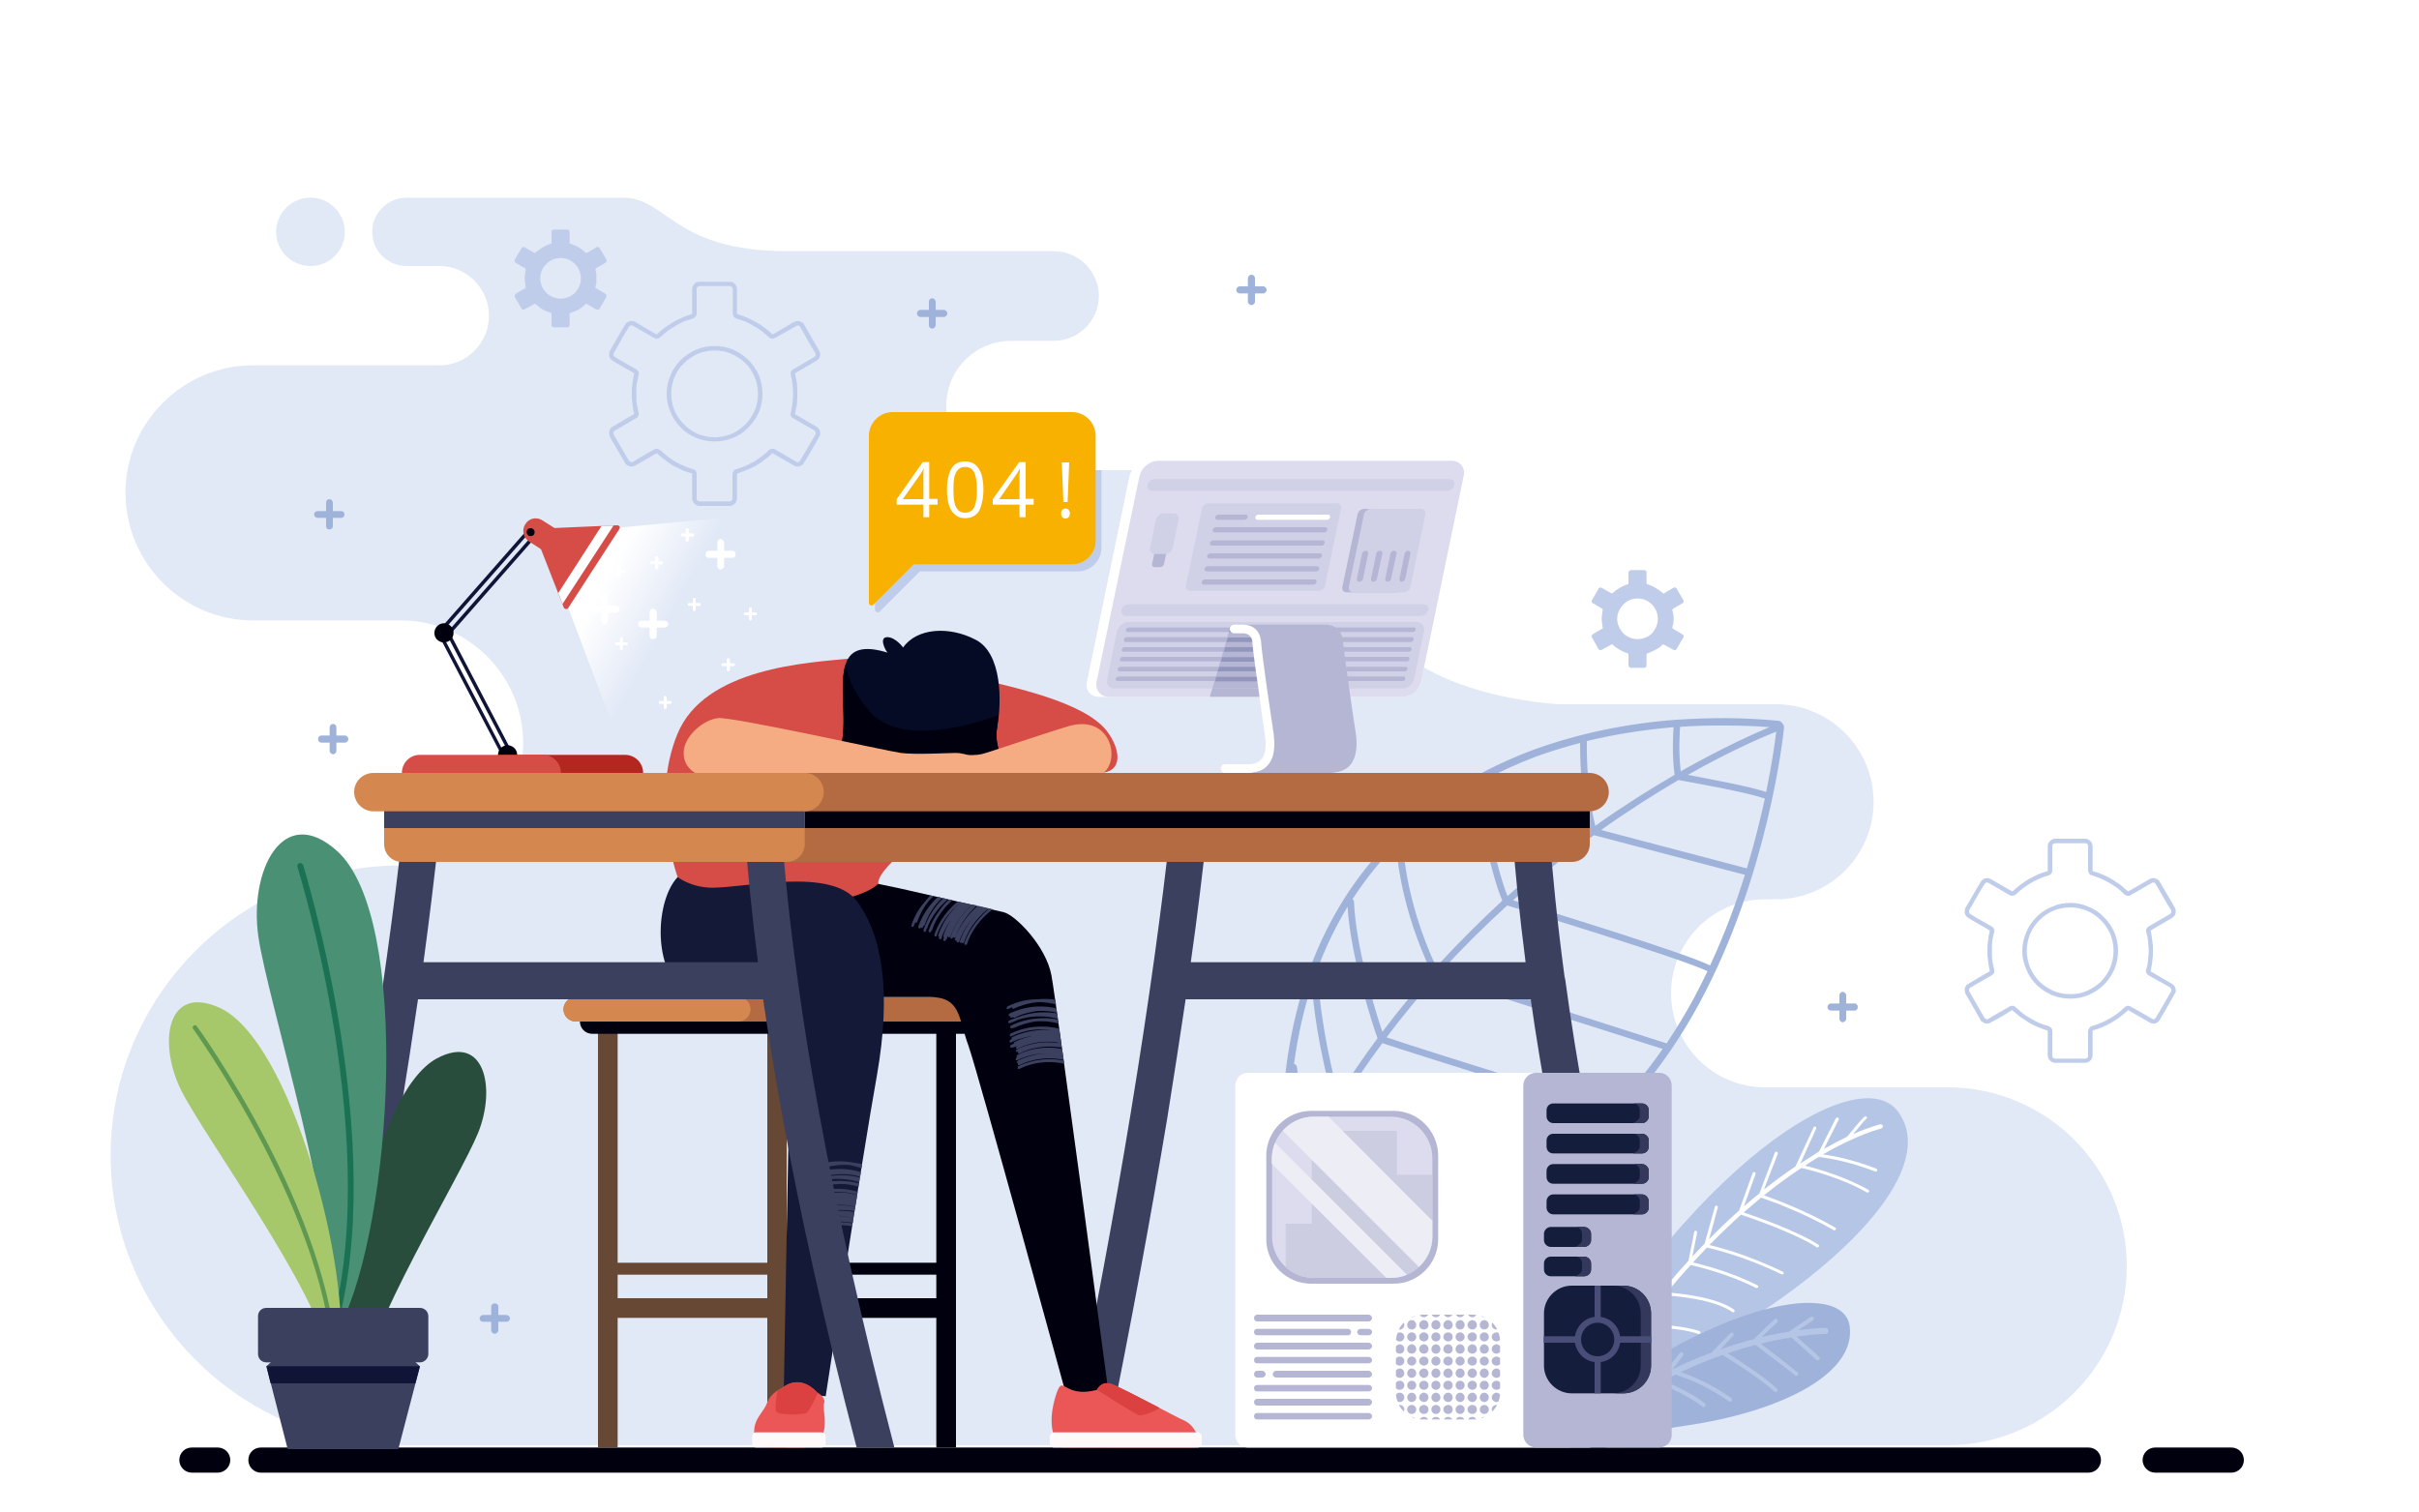 <svg version="1.2" xmlns="http://www.w3.org/2000/svg" viewBox="0 0 750 469" width="750" height="469">
	<rect x="0" y="0" width="750" height="469" fill="#333333" stroke="none"/>
	<title>5060709_2663518-svg</title>
	<defs>
		<linearGradient id="g1" x1="207.9" y1="192.7" x2="186.8" y2="181.2" gradientUnits="userSpaceOnUse">
			<stop offset="0" stop-color="#e1e8f6"/>
			<stop offset="1" stop-color="#ffffff"/>
		</linearGradient>
	</defs>
	<style>
		.s0 { fill: #ffffff } 
		.s1 { fill: #e1e8f6 } 
		.s2 { fill: #b4c5e6 } 
		.s3 { fill: #9fb2d9 } 
		.s4 { fill: #00000f } 
		.s5 { fill: url(#g1) } 
		.s6 { fill: #101537 } 
		.s7 { fill: #b32720 } 
		.s8 { fill: #d64c47 } 
		.s9 { fill: #3b405f } 
		.s10 { fill: #674834 } 
		.s11 { fill: #b56b41 } 
		.s12 { fill: #d58750 } 
		.s13 { fill: #ea5756 } 
		.s14 { fill: #db4141 } 
		.s15 { fill: #fffaf9 } 
		.s16 { fill: #131936 } 
		.s17 { fill: #050a25 } 
		.s18 { fill: #f5ac83 } 
		.s19 { fill: #f2d8cd } 
		.s20 { fill: #dcdcee } 
		.s21 { fill: #b5b6d3 } 
		.s22 { fill: #d0d0e6 } 
		.s23 { fill: #9295bc } 
		.s24 { fill: #c0cdea } 
		.s25 { fill: #f9b100 } 
		.s26 { fill: #294d3c } 
		.s27 { fill: #4a9075 } 
		.s28 { fill: #1b7154 } 
		.s29 { fill: #a6c86b } 
		.s30 { fill: #5f9850 } 
		.s31 { fill: #151d3d } 
		.s32 { fill: #33385c } 
		.s33 { fill: #484e78 } 
		.s34 { fill: #cdcde2 } 
		.s35 { fill: #ededf6 } 
		.s36 { fill: #1c262d } 
	</style>
	<g id="BACKGROUND">
		<path id="Layer" class="s0" d="m125 0h500v500h-500z"/>
		<path id="Layer" class="s0" d="m0 0h750v500h-750z"/>
	</g>
	<g id="OBJECTS">
		<g id="Layer">
			<path id="Layer" fill-rule="evenodd" class="s1" d="m547.2 337.2h56.7c30.6 0 55.5 24.9 55.5 55.5 0 30.5-24.9 55.5-55.5 55.5h-479.7c-49.5 0-89.9-40.5-89.9-89.9 0-49.5 40.4-89.9 89.9-89.9 20.9 0 38-17.1 38-38 0-20.9-17.1-38-38-38h-45.8c-21.7 0-39.5-17.8-39.5-39.6 0-21.7 17.8-39.5 39.5-39.5h57.9c8.4 0 15.3-6.9 15.3-15.4 0-8.4-6.9-15.4-15.3-15.4h-10.2c-5.9 0-10.7-4.7-10.7-10.6 0-5.8 4.8-10.6 10.7-10.6 0 0 52.8 0 66.9 0 14.1 0 15.6 16.6 51.2 16.6 55.1 0 27.6 0 82.6 0 7.6 0 13.9 6.3 13.9 13.9 0 7.6-6.3 13.9-13.9 13.9h-13.3c-11.1 0-20.1 9-20.1 20 0 11.1 9 20.1 20.1 20.1h40c54.1 0 61.8 14.1 71.2 42.3 9.5 28.1 58.7 30.3 58.7 30.3h67.2c16.7 0 30.3 13.6 30.3 30.3 0 16.6-13.6 30.2-30.3 30.2h-3.4c-16 0-29.1 13.1-29.1 29.1 0 16.1 13.1 29.2 29.1 29.2zm-461.6-265.3c0-5.8 4.8-10.6 10.7-10.6 5.8 0 10.6 4.8 10.6 10.6 0 5.9-4.8 10.6-10.6 10.6-5.9 0-10.7-4.7-10.7-10.6z"/>
			<g id="Layer">
				<path id="Layer" fill-rule="evenodd" class="s2" d="m495.9 448.8c5.7-8.4 17.8-22.2 40.8-36 36.4-21.9 64.1-50.8 51.9-67.9-11.9-16.8-65.3 15.6-109.6 96.7 6.5 3.5 12.1 5.8 16.9 7.2z"/>
				<path id="Layer" fill-rule="evenodd" class="s0" d="m488.8 441.4c1-0.1 3.6-0.1 7.1 0.9 0.3 0.1 0.5 0 0.6-0.3 0.1-0.2 0-0.5-0.3-0.5-3.1-0.9-5.6-1.1-6.9-1.1q1.2-2 2.4-3.9c1.6-0.1 6.8-0.2 8.7-0.1 0.3 0.1 0.5-0.1 0.5-0.4 0-0.2-0.2-0.5-0.4-0.5-1.8-0.1-6.2 0-8.3 0q2.3-3.6 4.5-7c1.5 0 6.4 0.1 11.7 0.9 0.2 0 0.5-0.2 0.5-0.4 0-0.3-0.1-0.5-0.4-0.6-4.8-0.6-9.3-0.8-11.2-0.8q2.2-3.5 4.4-6.7c2.2 0 9.1 0.2 16.8 1.2 0.2 0.1 0.5-0.1 0.5-0.4 0-0.2-0.1-0.5-0.4-0.5-7.1-0.9-13.6-1.2-16.2-1.3q2.9-4.2 5.8-8.1c2.3-0.1 11.5-0.4 18.5 1.9 0.2 0 0.5-0.1 0.5-0.3 0.1-0.3 0-0.5-0.3-0.6-6.4-2.1-14.8-2.1-18-2q3.6-4.8 7.1-9.1c3.1 0.2 15.3 1.1 21.1 5.2 0.2 0.1 0.5 0.1 0.6-0.1 0.2-0.2 0.1-0.5-0.1-0.7-5.6-3.9-16.9-5-20.8-5.3q3.7-4.5 7.4-8.5c2.2 0.5 11.5 2.7 20.2 7.1 0.3 0.1 0.6 0 0.7-0.2 0.1-0.2 0-0.5-0.2-0.6-8.3-4.2-17.1-6.4-20-7.1q2.2-2.4 4.3-4.6c2.1 0.5 11.2 2.5 23.2 8.3 0.2 0.1 0.5 0 0.6-0.2 0.1-0.2 0-0.5-0.2-0.6-11.2-5.4-19.9-7.6-22.8-8.3q5-5.1 9.8-9.4c2.7 0.9 16.3 5.5 23.5 10.1 0.2 0.1 0.5 0.1 0.6-0.2 0.1-0.2 0.1-0.5-0.1-0.6-6.9-4.4-19.6-8.8-23.2-10q2.8-2.4 5.4-4.6c2.3 0.8 12.9 4.5 22.5 10.1 0.2 0.1 0.5 0 0.7-0.2 0.1-0.2 0-0.5-0.2-0.6-9.1-5.3-19-8.9-22.1-10 4.1-3.3 8-6.1 11.6-8.5 2.3 0.5 12.6 3.1 20.3 7.6 0.2 0.1 0.5 0 0.7-0.2 0.1-0.2 0-0.5-0.2-0.6-7.1-4.1-16.3-6.7-19.7-7.5q2.2-1.5 4.3-2.7c1.8 0.2 8.7 1.1 17.5 4.5 0.3 0.1 0.5 0 0.6-0.3 0.1-0.2 0-0.5-0.3-0.6-7.5-2.9-13.6-4-16.5-4.4 11.1-6.4 18-8 18-8 0.4-0.1 0.6-0.5 0.6-0.8-0.1-0.4-0.5-0.6-0.9-0.5 0 0-3.1 0.7-8.3 3 1.4-1.8 3.5-4.3 4-4.7 0.2-0.1 0.3-0.4 0.2-0.6-0.2-0.2-0.5-0.3-0.7-0.1-0.8 0.5-4.2 4.8-5.4 6.2-2.1 1-4.5 2.3-7.2 3.8l4.6-9.1c0.1-0.2 0-0.5-0.2-0.6-0.3-0.1-0.5 0-0.7 0.2l-5.2 10.3q-2.7 1.7-5.8 3.7l4.9-10.8c0.1-0.2 0-0.5-0.2-0.6-0.2-0.1-0.5 0-0.6 0.2l-5.6 12.1q-4.6 3.1-9.8 7.2l4.3-11.1c0.1-0.3 0-0.5-0.3-0.6-0.2-0.1-0.5 0-0.6 0.2l-4.8 12.7q-2.4 1.9-4.8 4l3.6-10c0.1-0.3 0-0.5-0.3-0.6-0.2-0.1-0.5 0-0.6 0.3l-4.2 11.6q-4.5 4-9.3 8.9l2.7-9.8c0.1-0.3-0.1-0.5-0.3-0.6-0.3-0.1-0.5 0.1-0.6 0.3l-3.2 11.5q-1.9 1.9-3.8 4l1.5-7.5c0-0.2-0.1-0.5-0.4-0.5-0.2-0.1-0.5 0.1-0.5 0.3l-1.8 9q-3.7 4-7.4 8.5l1.5-8.4c0-0.3-0.2-0.5-0.4-0.5-0.3-0.1-0.5 0.1-0.5 0.3l-1.7 10q-3.3 3.9-6.6 8.3l1-7.4c0-0.3-0.2-0.5-0.4-0.5-0.3-0.1-0.5 0.1-0.6 0.4l-1.1 9q-2.9 3.8-5.8 8l0.1-6.7c0-0.2-0.2-0.5-0.5-0.5-0.2 0-0.4 0.2-0.4 0.5l-0.1 8.1q-2.1 3-4.2 6.2l-0.7-5.7c0-0.2-0.3-0.4-0.5-0.4-0.3 0-0.5 0.3-0.4 0.5l0.8 6.8q-1.9 3-3.8 6.2l-0.7-3.7c-0.1-0.3-0.3-0.4-0.6-0.4-0.2 0.1-0.4 0.3-0.3 0.5l0.8 4.8q-1.4 2.3-2.9 4.8l-1.5-3.1c-0.1-0.2-0.4-0.3-0.6-0.2-0.2 0.2-0.3 0.4-0.2 0.7l1.8 3.5q-1.2 2-2.4 4.1 0.7 0.3 1.3 0.6 1.1-2 2.3-3.9z"/>
			</g>
			<g id="Layer">
				<path id="Layer" fill-rule="evenodd" class="s3" d="m489.3 453.5c6.1-3.9 17-9.1 33.4-11.4 27.8-4 52.7-15.4 50.8-30.7-1.8-14.6-41.3-9-90.4 30.8l6.1 11.3z"/>
				<path id="Layer" fill-rule="evenodd" class="s2" d="m566 413.7c0.5 0 0.9-0.4 0.9-0.9 0-0.6-0.4-1-0.9-1-0.1 0-3.2 0-8.5 0.7l4.6-3c0.3-0.2 0.4-0.6 0.2-0.9-0.2-0.3-0.6-0.4-0.9-0.2l-6.8 4.6c-2.4 0.4-5.3 0.9-8.4 1.6l4.8-4.5c0.3-0.3 0.3-0.7 0-0.9-0.2-0.3-0.6-0.3-0.9 0l-6.4 6.1c-3.2 0.8-6.7 1.9-10.3 3.2l3.9-4.2c0.3-0.2 0.3-0.6 0-0.9-0.2-0.2-0.6-0.2-0.9 0.1l-5.8 6c-3.9 1.4-7.9 3.1-12.1 5.2l3.4-4.4c0.2-0.2 0.1-0.6-0.2-0.8-0.2-0.3-0.6-0.2-0.9 0.1l-5 6.4q-5.9 3-12.1 7l1.4-3c0.2-0.3 0-0.6-0.3-0.8-0.3-0.1-0.7 0-0.8 0.3l-2.3 4.8q-4.7 3.1-9.4 6.8l1.2-3c0.2-0.3 0-0.6-0.3-0.8-0.3-0.1-0.7 0-0.8 0.4l-2.2 5.1q-2.3 1.9-4.6 3.9l0.9 1.7q2.3-2 4.6-3.9c1.6 0.1 5.4 0.4 7 1.3 0.3 0.1 0.6 0 0.8-0.3 0.2-0.3 0.1-0.7-0.3-0.9-1.4-0.7-4.1-1.1-6-1.2q1.8-1.5 3.6-2.9c1.6 0.3 5.3 1 7.9 2.5 0.3 0.1 0.7 0 0.8-0.3 0.2-0.3 0.1-0.7-0.2-0.8-2.2-1.3-5.2-2-7.1-2.4q3.8-2.7 7.5-5.1c2.1 0.9 8.8 3.7 11.4 5.9 0.3 0.2 0.7 0.2 0.9-0.1 0.2-0.3 0.2-0.7-0.1-0.9-2.4-2-8.2-4.6-10.9-5.7q4-2.5 7.8-4.6c2.1 0.8 9 3.6 13.6 7.2 0.2 0.2 0.6 0.2 0.9-0.1 0.2-0.3 0.1-0.7-0.1-0.9-4.1-3.2-10-5.8-12.9-7q1.9-1 3.8-1.9c2.2 0.7 9.6 3.3 16.5 8.3 0.3 0.2 0.7 0.1 0.9-0.2 0.2-0.2 0.1-0.6-0.2-0.9-6-4.3-12.4-6.9-15.6-8 4.6-2.1 8.9-3.9 13-5.3 2.4 1.5 11.8 7.4 16 11.3 0.2 0.3 0.6 0.3 0.9 0 0.2-0.2 0.2-0.6-0.1-0.9-3.8-3.6-11.9-8.8-15.2-10.9q4.6-1.6 8.6-2.6c2.2 1.7 10.3 7.8 12.2 9.4 0.2 0.3 0.6 0.3 0.9 0 0.2-0.3 0.2-0.7-0.1-0.9-1.7-1.5-8.5-6.7-11.4-8.9 3.5-0.9 6.7-1.5 9.5-1.9 1.9 1.7 6.6 5.8 7.7 6.9 0.3 0.2 0.7 0.2 0.9 0 0.3-0.3 0.3-0.7 0-0.9-0.9-1-4.8-4.3-7-6.3 5.6-0.8 9-0.8 9-0.8z"/>
			</g>
			<path id="Layer" fill-rule="evenodd" class="s3" d="m398 368.6q-0.6-8.3-0.6-16.1 0-8 0.7-15.4c1.7-18.4 6.1-34.3 12.8-47.9 7.2-14.7 17-26.7 28.6-36.2 10.7-8.9 22.9-15.6 36-20.5 14.1-5.1 29.1-8.2 44.4-9.3q7.7-0.5 15.5-0.5 7.9 0.1 15.7 0.8c0.6 0 1.2 0.3 1.5 0.8 0.4 0.4 0.6 0.9 0.5 1.5v0.2c-0.2 2-4.9 45.6-26.1 84.9-21.5 39.8-59.8 75.4-127.4 59.7-0.4-0.1-0.8-0.3-1.1-0.7-0.3-0.3-0.5-0.8-0.5-1.3zm152.7-141.7c-2.5 1-12.9 5.2-27.4 13.4 5.6 1.1 18.5 3.4 24.3 5.3 1.9-9.3 2.8-16 3.1-18.7zm-3.5 20.7h-0.1c-6.6-2.2-24.1-5.2-26.7-5.7-7.2 4.2-15.4 9.4-24 15.5l45.2 11.9c2.4-7.9 4.2-15.3 5.6-21.7zm-6.2 23.7l-46.8-12.3c-8.1 5.8-16.5 12.5-25.1 20.2 9.3 2.8 53.6 16.4 61.1 20.2 4.5-9.6 8-19.2 10.8-28.1zm-11.6 29.9c-7.6-3.8-56.6-18.8-62.1-20.4-6.8 6.2-13.7 13-20.5 20.4l69.7 22.3q0.1 0 0.2 0.1c3-4.5 5.8-9.1 8.3-13.7q2.3-4.3 4.4-8.7zm-13.9 24.1l-70.2-22.4c-5.2 5.9-10.4 12.1-15.4 18.8 11.3 3.9 69.5 21.9 69.6 22q0.3 0.1 0.4 0.2c5.9-5.7 11-12 15.6-18.6zm-17.2 20.2c-6.1-1.9-60.5-18.9-69.7-22q-6.5 8.7-12.5 18.3c13.7 6.8 59.9 18.8 60 18.8 0.3 0.1 0.5 0.2 0.7 0.5 8-4.3 15.1-9.6 21.5-15.6zm-23.9 16.8c-7.4-2-46.9-12.5-59.4-18.7q-3.9 6.2-7.5 12.8c5.3 2.1 28.9 11.2 44.2 12.7 0.4 0.1 0.8 0.4 0.9 0.8 7.9-1.7 15.1-4.3 21.8-7.6zm-26.3 8.4c-15.7-2.4-37-10.7-41.5-12.4q-2.8 5.1-5.3 10.4c17.5 3.9 33.1 4.3 46.8 2zm-48-4.2q2.4-4.9 4.9-9.6c-2.1-5.9-3.7-16-4.5-21.7q-0.1 1.1-0.2 2.1-0.6 7.3-0.7 15.2 0 6.7 0.5 14zm1.1-36.6c0.4 0.1 0.8 0.5 0.9 0.9 0 0.1 1.6 15 4.2 23.6q3.5-6.4 7.2-12.4c-0.8-2.8-5.3-18.6-6.8-36.5-2.5 7.6-4.3 15.7-5.5 24.4zm6.7-27.8c0.3 0.1 0.6 0.5 0.7 0.9 1.1 16.2 4.9 31.2 6.4 36.7q5.8-9.3 12.1-17.7c-1.3-3.5-8.3-24.9-9.3-40.8q-2.6 4.3-4.9 9-2.8 5.7-5 11.9zm11.4-23.2c0.3 0.1 0.5 0.4 0.5 0.8 0.6 14.3 6.7 34.2 8.8 40.3 4.9-6.5 10-12.7 15.2-18.5-9.3-19.6-10.7-35.6-10.9-39.5-5 5-9.5 10.6-13.6 16.9zm15.4-18.6q0.2 0.2 0.3 0.7c0 0 0.1 17 10.3 38.9 6.8-7.5 13.7-14.3 20.5-20.6-4.1-9.3-8.1-32.6-8.7-35.8-5.7 3.3-11.1 7-16.2 11.2q-3.2 2.6-6.2 5.6zm24.3-17.8q0.1 0.1 0.1 0.3c0 0.1 4.1 24.9 8.3 35.1 8.7-7.8 17.3-14.6 25.4-20.5-3-12-2.9-25-2.9-27q-6.9 1.8-13.6 4.2c-6 2.3-11.8 4.9-17.3 7.9zm33-12.7q0 0.2 0 0.3c0 0-0.4 13.5 2.6 26 8.9-6.3 17.2-11.5 24.6-15.8-0.9-6.6-0.4-13.6-0.3-14.8-9.1 0.8-18.2 2.2-26.9 4.3zm28.9-4.4q0.1 0.1 0 0.1c0 0.1-0.6 6.9 0.2 13.7 13.4-7.6 23.5-12 27.5-13.7q-6.6-0.5-13.2-0.5-7.2-0.1-14.5 0.4z"/>
			<path id="Layer" fill-rule="evenodd" class="s4" d="m647.5 456.7h-566.6c-2.2 0-3.9-1.8-3.9-3.9 0-2.2 1.7-3.9 3.9-3.9h566.6c2.2 0 3.9 1.7 3.9 3.9 0 2.1-1.7 3.9-3.9 3.9z"/>
			<path id="Layer" fill-rule="evenodd" class="s4" d="m67.5 456.7h-8c-2.2 0-3.9-1.8-3.9-3.9 0-2.2 1.7-3.9 3.9-3.9h8c2.1 0 3.9 1.7 3.9 3.9 0 2.1-1.8 3.9-3.9 3.9z"/>
			<path id="Layer" fill-rule="evenodd" class="s4" d="m691.8 456.7h-23.6c-2.1 0-3.9-1.8-3.9-3.9 0-2.2 1.8-3.9 3.9-3.9h23.6c2.2 0 3.9 1.7 3.9 3.9 0 2.1-1.7 3.9-3.9 3.9z"/>
			<g id="Layer">
				<path id="Layer" class="s5" d="m176.2 188.5l15.4 40.9 34.7-23.7 9.7-37.4-4.7-8.4-39.1 3.7-12.4 9.9z"/>
				<path id="Layer" fill-rule="evenodd" class="s0" d="m184.1 181.5c2.9 0 5.2-2.3 5.2-5.2 0-2.8-2.3-5.2-5.2-5.2-2.8 0-5.2 2.4-5.2 5.2 0 2.9 2.4 5.2 5.2 5.2z"/>
				<g id="Layer">
					<path id="Layer" fill-rule="evenodd" class="s6" d="m135.6 196l29.6-33.7c0.2-0.2 0.5-0.2 0.8 0l1.7 1.5c0.2 0.2 0.3 0.5 0.1 0.8l-29.6 33.7c-0.2 0.2-0.6 0.2-0.8 0l-1.7-1.5c-0.3-0.2-0.3-0.5-0.1-0.8zm30.1-32.6l-28.9 32.9 0.9 0.9 28.9-32.9z"/>
					<path id="Layer" fill-rule="evenodd" class="s4" d="m165.3 161.4c1.7-0.2 3.2 0.9 3.4 2.6 0.2 1.6-1 3.1-2.6 3.3-1.6 0.2-3.1-1-3.3-2.6-0.3-1.6 0.9-3.1 2.5-3.3z"/>
					<path id="Layer" fill-rule="evenodd" class="s6" d="m135.8 195.5l2.1-1.1c0.3-0.1 0.6 0 0.7 0.2l20.8 39.8c0.2 0.2 0.1 0.5-0.2 0.7l-2.1 1.1c-0.2 0.1-0.6 0-0.7-0.3l-20.8-39.7c-0.1-0.3 0-0.6 0.2-0.7zm22.4 38.9l-20.3-38.8-1.1 0.6 20.3 38.8z"/>
					<path id="Layer" fill-rule="evenodd" class="s4" d="m156.3 236.9c1.5 0.6 3.3-0.2 3.9-1.7 0.5-1.6-0.2-3.3-1.8-3.9-1.5-0.6-3.2 0.2-3.8 1.7-0.6 1.6 0.2 3.3 1.7 3.9z"/>
					<path id="Layer" fill-rule="evenodd" class="s4" d="m137.3 193.3c1.6-0.2 3.1 1 3.3 2.6 0.2 1.6-0.9 3.1-2.6 3.3-1.6 0.2-3.1-0.9-3.3-2.5-0.2-1.7 1-3.2 2.6-3.4z"/>
				</g>
				<path id="Layer" fill-rule="evenodd" class="s7" d="m155.6 245.2h38.2c3.1 0 5.6-2.5 5.6-5.5 0-3.1-2.5-5.6-5.6-5.6h-38.2c-3.1 0-5.6 2.5-5.6 5.6 0 3 2.5 5.5 5.6 5.5z"/>
				<path id="Layer" fill-rule="evenodd" class="s8" d="m130.1 245.2h38.3c3 0 5.5-2.5 5.5-5.5 0-3.1-2.5-5.6-5.5-5.6h-38.3c-3 0-5.5 2.5-5.5 5.6 0 3 2.5 5.5 5.5 5.5z"/>
				<g id="Layer">
					<path id="Layer" fill-rule="evenodd" class="s8" d="m192 164.1l-15.8 24.4c-0.2 0.3-0.4 0.4-0.7 0.4-0.3-0.1-0.6-0.2-0.7-0.5l-9.1-23.3q-0.2-0.4 0-0.7 0.3-0.3 0.7-0.4l24.9-1.1c0.3 0 0.6 0.1 0.8 0.4 0.1 0.3 0.1 0.6-0.1 0.8z"/>
					<path id="Layer" class="s0" d="m174.4 187.3l-1.3-3.4 13.4-20.8 3.7-0.1z"/>
					<path id="Layer" fill-rule="evenodd" class="s8" d="m168.2 161.4l6.6 4.2c1.8 1.2 2.3 3.6 1.1 5.4-1.2 1.8-3.6 2.3-5.4 1.1l-6.5-4.2c-1.8-1.2-2.3-3.6-1.1-5.4 1.1-1.8 3.5-2.3 5.3-1.1z"/>
					<path id="Layer" fill-rule="evenodd" class="s4" d="m165.2 164c0.6 0.4 0.7 1.1 0.4 1.7-0.4 0.6-1.2 0.7-1.8 0.4-0.5-0.4-0.7-1.2-0.3-1.8 0.3-0.5 1.1-0.7 1.7-0.3z"/>
				</g>
				<path id="Layer" fill-rule="evenodd" class="s0" d="m203.6 189.9c0-0.6-0.5-1.1-1.1-1.1-0.6 0-1.1 0.5-1.1 1.1v2.6h-2.5c-0.6 0-1.1 0.4-1.1 1 0 0.6 0.5 1.1 1.1 1.1h2.5v2.6c0 0.6 0.5 1 1.1 1 0.6 0 1.1-0.4 1.1-1v-2.6h2.5c0.6 0 1.1-0.5 1.1-1.1 0-0.6-0.5-1-1.1-1h-2.5z"/>
				<path id="Layer" fill-rule="evenodd" class="s0" d="m188.5 185.3c0-0.6-0.5-1.1-1.1-1.1-0.6 0-1.1 0.5-1.1 1.1v2.5h-2.5c-0.6 0-1.1 0.5-1.1 1.1 0 0.6 0.5 1.1 1.1 1.1h2.5v2.5c0 0.6 0.5 1.1 1.1 1.1 0.6 0 1.1-0.5 1.1-1.1v-2.5h2.5c0.6 0 1.1-0.5 1.1-1.1 0-0.6-0.5-1.1-1.1-1.1h-2.5z"/>
				<path id="Layer" fill-rule="evenodd" class="s0" d="m224.5 168.3c0-0.6-0.5-1.1-1.1-1.1-0.6 0-1 0.5-1 1.1v2.5h-2.6c-0.6 0-1.1 0.5-1.1 1.1 0 0.6 0.5 1.1 1.1 1.1h2.6v2.5c0 0.6 0.4 1.1 1 1.1 0.6 0 1.1-0.5 1.1-1.1v-2.5h2.6c0.6 0 1-0.5 1-1.1 0-0.6-0.4-1.1-1-1.1h-2.6z"/>
				<path id="Layer" fill-rule="evenodd" class="s0" d="m204.1 172.9c0-0.2-0.3-0.4-0.5-0.4-0.3 0-0.5 0.2-0.5 0.4v1.2h-1.1c-0.3 0-0.5 0.2-0.5 0.4 0 0.3 0.2 0.5 0.5 0.5h1.1v1.1c0 0.3 0.2 0.5 0.5 0.5 0.2 0 0.5-0.2 0.5-0.5v-1.1h1.1c0.2 0 0.4-0.2 0.4-0.5 0-0.2-0.2-0.4-0.4-0.4h-1.1z"/>
				<path id="Layer" fill-rule="evenodd" class="s0" d="m193.1 198.1c0-0.3-0.2-0.5-0.5-0.5-0.2 0-0.4 0.2-0.4 0.5v1.1h-1.1c-0.3 0-0.5 0.2-0.5 0.5 0 0.2 0.2 0.4 0.5 0.4h1.1v1.2c0 0.2 0.2 0.4 0.4 0.4 0.3 0 0.5-0.2 0.5-0.4v-1.2h1.1c0.3 0 0.5-0.2 0.5-0.4 0-0.3-0.2-0.5-0.5-0.5h-1.1z"/>
				<path id="Layer" fill-rule="evenodd" class="s0" d="m215.7 185.9c0-0.3-0.2-0.5-0.4-0.5-0.3 0-0.5 0.2-0.5 0.5v1.1h-1.1c-0.3 0-0.5 0.2-0.5 0.4 0 0.3 0.2 0.5 0.5 0.5h1.1v1.1c0 0.3 0.2 0.5 0.5 0.5 0.2 0 0.4-0.2 0.4-0.5v-1.1h1.1c0.3 0 0.5-0.2 0.5-0.5 0-0.2-0.2-0.4-0.5-0.4h-1.1z"/>
				<path id="Layer" fill-rule="evenodd" class="s0" d="m192.4 175.6c0-0.2-0.3-0.4-0.5-0.4-0.3 0-0.5 0.2-0.5 0.4v1.1h-1.1c-0.3 0-0.5 0.3-0.5 0.5 0 0.3 0.2 0.5 0.5 0.5h1.1v1.1c0 0.3 0.2 0.5 0.5 0.5 0.2 0 0.5-0.2 0.5-0.5v-1.1h1.1c0.2 0 0.4-0.2 0.4-0.5 0-0.2-0.2-0.5-0.4-0.5h-1.1z"/>
				<path id="Layer" fill-rule="evenodd" class="s0" d="m213.6 164.3c0-0.2-0.2-0.5-0.5-0.5-0.2 0-0.5 0.3-0.5 0.5v1.1h-1.1c-0.2 0-0.4 0.2-0.4 0.5 0 0.3 0.2 0.5 0.4 0.5h1.1v1.1c0 0.3 0.3 0.5 0.5 0.5 0.3 0 0.5-0.2 0.5-0.5v-1.1h1.1c0.3 0 0.5-0.2 0.5-0.5 0-0.3-0.2-0.5-0.5-0.5h-1.1z"/>
				<path id="Layer" fill-rule="evenodd" class="s0" d="m233.1 188.8c0-0.3-0.2-0.5-0.4-0.5-0.3 0-0.5 0.2-0.5 0.5v1.1h-1.1c-0.3 0-0.5 0.2-0.5 0.5 0 0.2 0.2 0.4 0.5 0.4h1.1v1.1c0 0.3 0.2 0.5 0.5 0.5 0.2 0 0.4-0.2 0.4-0.5v-1.1h1.2c0.2 0 0.4-0.2 0.4-0.4 0-0.3-0.2-0.5-0.4-0.5h-1.2z"/>
				<path id="Layer" fill-rule="evenodd" class="s0" d="m206.7 216.3c0-0.3-0.2-0.5-0.5-0.5-0.2 0-0.4 0.2-0.4 0.5v1.1h-1.1c-0.3 0-0.5 0.2-0.5 0.4 0 0.3 0.2 0.5 0.5 0.5h1.1v1.1c0 0.3 0.2 0.5 0.4 0.5 0.3 0 0.5-0.2 0.5-0.5v-1.1h1.1c0.3 0 0.5-0.2 0.5-0.5 0-0.2-0.2-0.4-0.5-0.4h-1.1z"/>
				<path id="Layer" fill-rule="evenodd" class="s0" d="m226.3 204.6c0-0.3-0.2-0.5-0.5-0.5-0.3 0-0.5 0.2-0.5 0.5v1.1h-1.1c-0.3 0-0.5 0.2-0.5 0.5 0 0.2 0.2 0.4 0.5 0.4h1.1v1.2c0 0.2 0.2 0.4 0.5 0.4 0.3 0 0.5-0.2 0.5-0.4v-1.2h1.1c0.2 0 0.5-0.2 0.5-0.4 0-0.3-0.3-0.5-0.5-0.5h-1.1z"/>
			</g>
			<g id="Layer">
				<path id="Layer" fill-rule="evenodd" class="s9" d="m480.3 257.2c-0.2-3.1-2.9-5.5-6.1-5.3-3.1 0.2-5.5 2.9-5.3 6.1 0.8 12.1 2.2 25.5 4.1 40.4h-103.8c2.1-14.8 3.7-28.2 5-40.2 0.4-3.1-1.9-6-5.1-6.3-3.1-0.3-5.9 1.9-6.2 5.1-2.6 23.8-6.5 52.7-12.3 88-4.9 29.9-11.3 64.4-19.3 103.9h11.6c7.9-38.8 14.1-72.7 19-102.1 2.1-13.2 4-25.4 5.7-36.9h107c1.6 11.5 3.7 23.8 6.1 37 5.4 29.5 12.8 63.3 22.8 102h11.8c-10.3-39.6-17.9-74.1-23.4-104.1-2.7-14.7-4.9-28.4-6.6-41q-0.1-0.4-0.2-0.8c-2.3-17.1-3.8-32.3-4.8-45.8z"/>
				<g id="Layer">
					<path id="Layer" fill-rule="evenodd" class="s4" d="m243.9 313v78.6h46.4v-78.6c0-1.7 1.4-3.1 3.1-3.1 1.6 0 3 1.4 3 3.1v135.9h-6.1v-40.2h-46.4v40.2h-6v-135.9c0-1.7 1.3-3.1 3-3.1 1.7 0 3 1.4 3 3.1zm46.4 82.3h-46.4v7.3h46.4z"/>
					<path id="Layer" fill-rule="evenodd" class="s10" d="m191.5 313v78.6h46.4v-78.6c0-1.7 1.3-3.1 3-3.1 1.7 0 3 1.4 3 3.1v135.9h-6v-40.2h-46.4v40.2h-6.1v-135.9c0-1.7 1.4-3.1 3.1-3.1 1.6 0 3 1.4 3 3.1zm46.4 82.3h-46.4v7.3h46.4z"/>
					<path id="Layer" fill-rule="evenodd" class="s4" d="m302 313h-118.4c-2.1 0-3.8 1.7-3.8 3.8 0 2.1 1.7 3.8 3.8 3.8h118.4c2.1 0 3.8-1.7 3.8-3.8 0-2.1-1.7-3.8-3.8-3.8z"/>
					<path id="Layer" fill-rule="evenodd" class="s11" d="m306.4 309.2h-127.9c-2 0-3.8 1.7-3.8 3.8 0 2.1 1.8 3.8 3.8 3.8h127.9c2 0 3.8-1.7 3.8-3.8 0-2.1-1.8-3.8-3.8-3.8z"/>
					<path id="Layer" fill-rule="evenodd" class="s12" d="m228.9 309.2h-50.4c-2 0-3.8 1.7-3.8 3.8 0 2.1 1.7 3.8 3.8 3.8h50.4c2.1 0 3.8-1.7 3.8-3.8 0-2.1-1.7-3.8-3.8-3.8z"/>
				</g>
				<path id="Layer" fill-rule="evenodd" class="s8" d="m302.9 210.4c11 2.7 33.1 7.2 40.2 16.2 4.5 5.9 5.2 13.1-2.4 13.1-7.6 0-38.7 0-38.7 0z"/>
				<path id="Layer" fill-rule="evenodd" class="s8" d="m224.9 259l-14.8 13c0 0-8.6-23.6-0.1-44.3 8.4-20.7 40.6-22.2 53.9-23.5 13.2-1.3 30.2 35.5 30.2 35.5z"/>
				<path id="Layer" fill-rule="evenodd" class="s4" d="m279.4 275.6c0 0 28.2 6.4 31.8 7.3 3.5 0.8 13.1 10.4 14.8 19.6 1.7 9.3 17.3 126.5 17.3 126.5 0 0-4 7-4.5 7.2-0.5 0.1-8.2-3.5-8.2-3.5 0 0-27.2-99.5-30.3-108.3-3.2-8.7-2.3-15.2-12-15.2-9.6 0-28.8 0-28.8 0l-7.5-25.5 3-2.9c-3.3 0.1-5.8 0.2-6.3-0.1-1.3-0.8-22.8-8.7-22.8-8.7 0 0 15.4-4.6 16.8-5.1 1.3-0.5 23.5-2.4 23.5-2.4 0 0 0 6.1 1.1 7.4 1.1 1.3 3.5 1.9 3.5 1.9z"/>
				<path id="Layer" fill-rule="evenodd" class="s8" d="m211.8 245.9c-0.2 8-0.5 16.3-1.8 20.7 0.5 2.8 0.1 5.4 0.1 5.4l-0.2 0.6c0.1 0.6 0.3 1 0.3 1 3.5 2.7 7.3 2.8 11.6 4.5v-0.6l-0.2-0.8 12.6 6.1c4.3-0.4 31.4-2.2 38.1-8.7-0.6-6.4 26.5-24.3 33.9-26z"/>
				<path id="Layer" fill-rule="evenodd" class="s13" d="m340.1 431c0 0 1.2-2.7 4.2-1.9 2.9 0.8 20.3 10.4 23 11.5 2.7 1.2 5.5 5.7 3.4 8.3h-41.3c-2.4-1.5-4.8-6.5-2.3-15.3 2.6-8.8 1.9 0.4 13-2.6z"/>
				<path id="Layer" fill-rule="evenodd" class="s14" d="m340.1 431c0 0 1.2-2.7 4.2-1.9 1.8 0.5 9.2 4.4 15.2 7.5-1.8 1.4-5.5 2.5-6.3 2.3-1.1-0.2-13.1-7.9-13.1-7.9z"/>
				<path id="Layer" fill-rule="evenodd" class="s15" d="m326.7 448.9h44.7c0.6 0 1.2-0.6 1.2-1.2v-2.3c0-0.6-0.6-1.2-1.2-1.2h-44.7c-0.6 0-1.2 0.6-1.2 1.2v2.3c0 0.6 0.6 1.2 1.2 1.2z"/>
				<path id="Layer" fill-rule="evenodd" class="s16" d="m218.6 309.1c-16.2 0-16.8-28.3-8.5-37.1 0 0 4.2 3.3 10.8 3.3 11.1-0.1 36.9-6.3 44.8 4.2 7.9 10.5 10.7 28.2 6.2 53.9-4.6 25.7-15.9 99.6-15.9 99.6l-13-1.2c0 0 1.9-104.2 2.1-109.7 0.2-5.6-2.7-12.9-8.7-12.9-5.9 0-17.8-0.1-17.8-0.1z"/>
				<path id="Layer" fill-rule="evenodd" class="s13" d="m253.3 431.8c0 0-4.9-6.1-10.9-1.3 0 0-3.3 1.3-4.5 4.4-1.2 3.1-3.5 4.5-4 7.9-0.4 3.4 0.6 6.1 4.9 6.1 4.3 0 3.9 0 7 0 3 0 7.6 0.5 9.2-3.6 1.6-4.2 0-7.9 0.5-10.1 0.6-2.1-2.2-3.4-2.2-3.4z"/>
				<path id="Layer" fill-rule="evenodd" class="s14" d="m253.3 431.8c0 0-4.9-6.1-10.9-1.3 0 0-0.6 0.3-1.4 0.8-0.4 2.7-0.7 5.6-0.4 6.3 0.5 1.5 8.3 1.1 9.4 0.6 0.8-0.4 2.7-4.3 3.6-6.3q-0.2-0.1-0.3-0.1z"/>
				<path id="Layer" fill-rule="evenodd" class="s15" d="m234.4 448.9h20.4c0.6 0 1.2-0.6 1.2-1.2v-2.3c0-0.6-0.6-1.2-1.2-1.2h-20.4c-0.7 0-1.2 0.6-1.2 1.2v2.3c0 0.6 0.5 1.2 1.2 1.2z"/>
				<path id="Layer" fill-rule="evenodd" class="s9" d="m289.5 277.9q-0.9 0.8-1.7 1.7c-1.3 1.7-2.6 3.8-3.4 6.3-0.1 0.2-0.3 0.3-0.5 0.2q-0.1 0-0.1-0.1-0.3 0.6-0.5 1.2c0 0.2-0.3 0.3-0.5 0.2-0.2 0-0.3-0.3-0.2-0.5 1-3.2 2.8-5.8 4.6-7.8q0.6-0.7 1.2-1.4zm1.3 0.2l1.3 0.4q-1 0.9-2 2.1c-1.3 1.7-2.6 3.8-3.4 6.3 0 0.1-0.2 0.2-0.4 0.2q0 0.2-0.1 0.4c-0.1 0.2-0.3 0.3-0.5 0.3q-0.1-0.1-0.2-0.2v0.1c-0.1 0.2-0.3 0.3-0.5 0.2-0.2 0-0.4-0.3-0.3-0.5 1.4-4.1 3.9-7.2 6.1-9.3zm1.7 0.4l1.4 0.4c-1.9 1.6-4.3 4.1-5.9 7.6q-0.3 0.6-0.5 1.3-0.1 0.1-0.2 0.2-0.1 0.3-0.2 0.7c-0.1 0.2-0.3 0.3-0.5 0.3-0.2-0.1-0.3-0.3-0.3-0.5q0.4-1.2 0.9-2.3c1.4-3.3 3.4-5.8 5.3-7.7zm1.8 0.4l1 0.3c-1 0.9-2.2 2-3.3 3.5-1.2 1.6-2.3 3.5-3 5.7q-0.1 0.2-0.3 0.3 0 0.1 0 0.2c-0.1 0.2-0.3 0.3-0.5 0.2-0.2 0-0.3-0.2-0.3-0.5 0.9-2.5 2.1-4.6 3.5-6.4 0.9-1.3 1.9-2.4 2.9-3.3zm6 1.4q-0.2 0.2-0.4 0.4 0.2-0.2 0.4-0.4l1.2 0.3-0.2 0.1c-2.2 2-5.1 5.2-6.6 9.7-0.1 0.2-0.3 0.4-0.5 0.3-0.2-0.1-0.3-0.3-0.3-0.5q-0.2 0.5-0.3 0.9-0.1 0.2-0.3 0.3 0 0.1-0.1 0.2c0 0.2-0.3 0.3-0.5 0.2-0.2 0-0.3-0.2-0.2-0.5q0.1-0.3 0.2-0.6c-0.2-0.1-0.3-0.3-0.2-0.5 0.5-1.8 1.3-3.3 2.2-4.6l-0.1 0.1-0.1 0.1-0.1 0.2-0.1 0.1-0.1 0.2-0.1 0.1-0.1 0.2-0.1 0.1q-0.1 0.1-0.1 0.2l-0.1 0.1q0 0.1-0.1 0.2l-0.1 0.1q0 0.1-0.1 0.2v0.1q-0.1 0.1-0.2 0.3-0.1 0.2-0.1 0.3h-0.1q0 0.2-0.1 0.3v0.1q-0.1 0.1-0.2 0.3-0.1 0.2-0.1 0.3-0.1 0.2-0.2 0.4-0.1 0.3-0.3 0.7 0 0.2-0.1 0.4-0.1 0.2-0.1 0.3c-0.1 0.2-0.3 0.4-0.5 0.3-0.2-0.1-0.4-0.3-0.3-0.5q0.1-0.2 0.1-0.3 0 0-0.1 0c-0.2-0.1-0.3-0.3-0.2-0.5 0.9-2.7 2.2-4.9 3.6-6.7 1-1.2 2-2.3 3-3.2-2.3 2-5.5 5.3-7.1 10.1 0 0.2-0.2 0.3-0.5 0.2-0.2-0.1-0.3-0.3-0.2-0.5 1.6-4.9 4.8-8.3 7.2-10.3zm2.6 0.5c-2.2 2-5.1 5.3-6.6 9.8-0.1 0.2-0.3 0.3-0.5 0.2q-0.2-0.1-0.3-0.2 0 0.1-0.1 0.2c0 0.3-0.3 0.4-0.5 0.3-0.2-0.1-0.3-0.3-0.2-0.5 1.5-4.7 4.5-8 6.9-10.1zm0.3 0.1l3.4 0.8c-2.4 1.8-5.9 5.3-7.7 10.5 0 0.2-0.2 0.3-0.5 0.3q-0.1-0.1-0.2-0.2c-0.1 0.1-0.2 0.1-0.4 0.1-0.2-0.1-0.3-0.3-0.2-0.5 1.2-3.6 3.2-6.4 5.2-8.4-2 2-4.2 4.8-5.4 8.5-0.1 0.2-0.3 0.3-0.5 0.3-0.2-0.1-0.4-0.3-0.3-0.5v-0.1q-0.1 0-0.3 0c-0.2-0.1-0.3-0.3-0.2-0.5 1.6-4.8 4.7-8.3 7.1-10.3zm3.6 0.8l1 0.3c-2.3 1.7-6.2 5.3-8 10.8-0.1 0.2-0.3 0.3-0.5 0.2-0.2 0-0.4-0.3-0.3-0.5 1.8-5.2 5.4-8.8 7.8-10.8z"/>
				<path id="Layer" fill-rule="evenodd" class="s9" d="m267.1 362.3c-1-0.4-2.2-0.7-3.7-1-2.1-0.2-4.7 0-7.4 0.7-0.3 0.1-0.5-0.1-0.5-0.3q0-0.1 0.1-0.2-0.7 0.1-1.4 0.3c-0.2 0.1-0.4-0.1-0.4-0.3 0-0.2 0.2-0.5 0.4-0.6 3.7-0.9 6.9-0.9 9.5-0.5 1.3 0.2 2.5 0.4 3.6 0.6zm-0.2 1.2l-0.2 1.4c-1-0.3-2.2-0.6-3.5-0.7-2.2-0.2-4.7-0.1-7.5 0.6-0.2 0.1-0.3 0-0.4-0.2q-0.2 0.1-0.4 0.2c-0.3 0-0.5-0.1-0.5-0.4q0-0.1 0.1-0.2h-0.1c-0.2 0-0.4-0.1-0.4-0.3 0-0.3 0.2-0.5 0.4-0.6 5.2-1.4 9.6-0.7 12.5 0.2zm-0.5 3.1c-2.3-0.7-5.8-1.4-9.9-0.8q-0.7 0.1-1.4 0.3-0.2 0.1-0.3 0-0.4 0.1-0.8 0.2c-0.3 0.1-0.4-0.1-0.4-0.3-0.1-0.2 0.1-0.5 0.4-0.5q1.3-0.4 2.6-0.6c4-0.8 7.4-0.4 10 0.3zm-0.1 0.4l-0.1 1c-1.2-0.3-2.7-0.7-4.4-0.8-2-0.1-4.3 0.1-6.8 0.7q-0.3 0.1-0.4-0.1-0.1 0.1-0.2 0.1c-0.3 0.1-0.4-0.1-0.4-0.3-0.1-0.3 0.1-0.5 0.4-0.6 2.8-0.7 5.4-0.9 7.7-0.7 1.6 0.1 3 0.4 4.2 0.7zm-0.4 2.6l-0.1 0.9c-2.8-0.8-7.1-1.5-12.1-0.2-0.2 0.1-0.4 0-0.4-0.3 0-0.2 0.2-0.5 0.4-0.5 5-1.4 9.3-0.8 12.2 0.1zm-0.7 4.6c-2.7-0.6-6.2-0.9-10.3 0.2-0.2 0.1-0.4 0-0.4-0.3 0-0.2 0.2-0.4 0.4-0.5q-0.5 0.1-1.1 0.3-0.2 0-0.3-0.1-0.1 0-0.2 0c-0.3 0.1-0.5-0.1-0.5-0.3 0-0.2 0.2-0.5 0.4-0.5q0.4-0.1 0.8-0.2c0-0.3 0.2-0.5 0.4-0.6 2-0.5 3.8-0.7 5.5-0.8h-0.2-0.2-0.2-0.1-0.2-0.2-0.2-0.1q-0.2 0-0.3 0h-0.1q-0.1 0.1-0.3 0.1h-0.1q-0.1 0-0.3 0h-0.1q-0.1 0-0.3 0-0.2 0-0.4 0.1-0.2 0-0.4 0-0.2 0-0.4 0.1-0.2 0-0.4 0-0.2 0.1-0.4 0.1-0.4 0.1-0.8 0.2-0.2 0-0.4 0.1h-0.1q-0.2 0-0.4 0.1c-0.2 0.1-0.4-0.1-0.4-0.3 0-0.2 0.2-0.5 0.4-0.6q0.2 0 0.3 0h0.1q0-0.1 0-0.1c0-0.3 0.1-0.5 0.4-0.6 3-0.8 5.7-0.9 8-0.7 1.4 0.2 2.6 0.4 3.7 0.7zm0 0.1l-0.3 1.3c-2.6-0.5-5.9-0.6-9.6 0.4-0.2 0.1-0.4 0-0.4-0.3q0-0.2 0.1-0.3-0.1 0-0.3 0c-0.2 0.1-0.4 0-0.4-0.3 0-0.2 0.1-0.4 0.4-0.5 4.1-1.1 7.7-0.9 10.5-0.3zm-0.6 3.4c-2.7-0.6-6.3-0.8-10.4 0.3-0.2 0-0.4-0.1-0.4-0.3 0-0.3 0.2-0.5 0.4-0.6h0.1q-0.1-0.1-0.1-0.3c0-0.2 0.1-0.4 0.4-0.5 4-1.1 7.5-0.9 10.3-0.4zm0 0l-0.2 1.5c-2.7-0.5-6-0.6-9.8 0.4-0.3 0-0.5-0.1-0.5-0.3q0-0.2 0.1-0.3c-0.1-0.1-0.2-0.2-0.2-0.3 0-0.3 0.2-0.5 0.4-0.6 4-1.1 7.5-0.9 10.2-0.4zm-0.4 2.6c-2.7-0.5-6.1-0.6-9.9 0.4-0.3 0.1-0.5-0.1-0.5-0.3 0-0.2 0.2-0.5 0.5-0.6 3.9-1 7.3-0.9 10-0.4z"/>
				<path id="Layer" fill-rule="evenodd" class="s9" d="m327.4 311.5c-1.1-0.3-3.2-0.8-5.8-0.7-2.2 0.2-4.7 0.8-7.3 2-0.2 0.1-0.4 0-0.5-0.2q0-0.1 0.1-0.3-0.7 0.3-1.3 0.6c-0.2 0.1-0.4 0-0.5-0.2 0-0.3 0.1-0.5 0.3-0.6 3.4-1.7 6.6-2.2 9.3-2.2 2.1-0.2 4-0.1 5.5 0.1zm0.1 1.2l0.2 1.4c-1.3-0.4-3.4-0.7-5.9-0.6-2.2 0.3-4.7 0.8-7.2 2.1-0.2 0-0.4 0-0.5-0.2q-0.2 0.1-0.4 0.2c-0.2 0.1-0.4 0-0.5-0.2q0-0.1 0.1-0.3h-0.1c-0.2 0.1-0.4 0-0.5-0.2 0-0.2 0.1-0.5 0.3-0.6 6.2-2.9 11.8-2.3 14.5-1.6zm0.5 3.3c-1.9-0.6-6.7-1.6-12.5 0.3q-0.6 0.3-1.3 0.6-0.2 0.1-0.3 0.1-0.4 0.1-0.8 0.3c-0.2 0.1-0.4 0-0.5-0.2 0-0.2 0.1-0.5 0.3-0.6q1.3-0.6 2.5-1c5.1-2 9.7-1.7 12.4-1.2zm0.2 1.4c-1.5-0.4-4.1-0.9-7.3-0.6-2 0.3-4.2 0.9-6.6 2q-0.2 0.1-0.4 0-0.1 0-0.2 0.1c-0.2 0.1-0.4 0-0.5-0.3 0-0.2 0.1-0.5 0.4-0.6 2.6-1.3 5.2-1.9 7.4-2.1 2.9-0.3 5.3-0.1 7 0.3zm0.2 1.6l0.3 2q-0.5-0.1-1.2-0.3h0.1l0.1 0.1h0.1 0.2 0.1v0.1h0.1 0.1 0.1v0.1h0.1 0.1 0.1l0.2 1.4q-0.9-0.2-2.1-0.4 1.2 0.2 2.1 0.4l0.3 2.5c-2.8-0.5-7.7-0.8-13.1 1.8-0.2 0.1-0.4 0-0.5-0.2q0-0.2 0.1-0.4-0.1 0-0.3 0.1c-0.2 0.1-0.4 0-0.4-0.2-0.1-0.2 0.1-0.5 0.3-0.6 5.2-2.5 10-2.4 13-1.9q-0.3-0.1-0.8-0.3c-2.9-0.3-7.3-0.3-12 2-0.2 0.1-0.5 0-0.5-0.2 0-0.3 0.1-0.5 0.3-0.6q-0.5 0.2-1 0.4-0.2 0.1-0.4 0-0.1 0-0.2 0.1c-0.2 0.1-0.4 0-0.5-0.3 0-0.2 0.1-0.5 0.3-0.6q0.4-0.1 0.8-0.3c-0.1-0.2 0.1-0.5 0.3-0.6 1.8-0.9 3.6-1.4 5.2-1.7h-0.2-0.1-0.3l-0.1 0.1h-0.2-0.2l-0.2 0.1h-0.1q-0.1 0-0.3 0.1h-0.1q-0.1 0-0.2 0l-0.1 0.1q-0.2 0-0.3 0l-0.1 0.1q-0.1 0-0.3 0l-0.1 0.1q-0.1 0-0.3 0.1-0.2 0-0.4 0.1-0.2 0-0.3 0.1h-0.1q-0.2 0.1-0.3 0.1h-0.1q-0.1 0.1-0.3 0.2-0.4 0.1-0.8 0.3-0.2 0.1-0.4 0.2-0.2 0.1-0.4 0.2c-0.2 0.1-0.4 0-0.5-0.3 0-0.2 0.1-0.5 0.3-0.6q0.2 0 0.3-0.1 0-0.1 0-0.1c0-0.2 0.1-0.5 0.3-0.6 2.8-1.3 5.5-1.9 7.8-2.1 1.6-0.2 3.1-0.1 4.3 0-2.9-0.5-7.4-0.5-12.5 1.9-0.2 0.1-0.4 0-0.4-0.3-0.1-0.2 0.1-0.5 0.3-0.6 6.6-3.1 12.5-2.1 15-1.5zm1.4 9.7c-2.8-0.6-8-1.1-13.7 1.6-0.3 0.1-0.5 0-0.5-0.2q0-0.2 0-0.3-0.2-0.1-0.3-0.3c0-0.2 0.1-0.5 0.3-0.6 3.8-1.8 7.4-2.3 10.2-2.2-2.8-0.1-6.5 0.2-10.4 2.1-0.2 0.1-0.4 0-0.5-0.2 0-0.3 0.1-0.5 0.3-0.6l0.1-0.1q-0.1 0-0.1-0.2c-0.1-0.3 0.1-0.5 0.3-0.6 5.7-2.8 10.9-2.4 13.8-1.8zm0 0.2l0.2 1c-2.7-0.6-8-1.3-14 1.6-0.2 0.1-0.4 0-0.5-0.3 0-0.2 0.1-0.5 0.3-0.6 5.9-2.7 11.1-2.3 14-1.7z"/>
				<path id="Layer" fill-rule="evenodd" class="s9" d="m242.3 257.2c-0.2-3.1-2.9-5.5-6-5.3-3.2 0.2-5.6 2.9-5.4 6.1 0.9 12.1 2.2 25.5 4.1 40.4h-103.7c2-14.8 3.6-28.2 4.9-40.2 0.4-3.1-1.9-6-5-6.3-3.2-0.3-6 1.9-6.3 5.1-2.6 23.8-6.5 52.7-12.3 88-4.9 29.9-11.3 64.4-19.3 103.9h11.7c7.8-38.8 14-72.7 18.9-102.1q3.2-19.7 5.7-36.9h107c1.7 11.5 3.7 23.8 6.1 37 5.4 29.5 12.8 63.3 22.9 102h11.7c-10.3-39.6-17.9-74.1-23.4-104.1-2.7-14.7-4.9-28.4-6.6-41q0-0.4-0.1-0.8c-2.4-17.1-3.9-32.3-4.9-45.8z"/>
				<path id="Layer" fill-rule="evenodd" class="s11" d="m487.4 243.9h-260.3c-3 0-5.5 2.5-5.5 5.5v12.4c0 3 2.5 5.5 5.5 5.5h260.3c3 0 5.5-2.5 5.5-5.5v-12.4c0-3-2.5-5.5-5.5-5.5z"/>
				<path id="Layer" fill-rule="evenodd" class="s4" d="m487.3 243.9h-317.7c-3 0-5.5 2.5-5.5 5.5v7.4h108.9 219.9v-7.4c0-3-2.5-5.5-5.6-5.5z"/>
				<path id="Layer" fill-rule="evenodd" class="s11" d="m492.8 239.7h-271.2c-3.3 0-6 2.6-6 5.9 0 3.3 2.7 6 6 6h271.2c3.3 0 6-2.7 6-6 0-3.3-2.7-5.9-6-5.9z"/>
				<path id="Layer" fill-rule="evenodd" class="s12" d="m243.9 243.9h-119.3c-3.1 0-5.5 2.5-5.5 5.5v12.4c0 3 2.4 5.5 5.5 5.5h119.3c3.1 0 5.6-2.5 5.6-5.5v-12.4c0-3-2.5-5.5-5.6-5.5z"/>
				<path id="Layer" fill-rule="evenodd" class="s9" d="m241.3 243.9h-114.1c-4.5 0-8.1 2.5-8.1 5.5v7.4h130.4v-7.4c0-3-3.7-5.5-8.2-5.5z"/>
				<path id="Layer" fill-rule="evenodd" class="s12" d="m249.5 239.7h-133.7c-3.3 0-6 2.6-6 5.9 0 3.3 2.7 6 6 6h133.7c3.2 0 5.9-2.7 5.9-6 0-3.3-2.7-5.9-5.9-5.9z"/>
				<path id="Layer" fill-rule="evenodd" class="s17" d="m313.5 239.7c0 0-5.8-6.6-4.3-14.4 1.4-7.7 1.5-22.7-6.7-26.9-8.2-4.3-18.2-3.7-22.5 2.4 0 0-2.4-3.3-5-3.2-2.6 0.1-0.4 4.3 0.2 4.8-26.8-8.3-2.9 31.8-21.8 37.3z"/>
				<path id="Layer" fill-rule="evenodd" class="s4" d="m313.5 239.7c0 0-5.8-6.6-4.3-14.4q0.2-1.6 0.4-3.5c-8.8 3.2-29.6 9.2-39.1-0.3-4.9-5-7.3-10.5-8.4-15.2-2.5 8.3 2.5 24.3-4.5 31 2.3 0.6 4.8 1.3 7.6 2.4 0 0 48.3 0 48.3 0z"/>
				<path id="Layer" fill-rule="evenodd" class="s18" d="m342.1 239.7c5.4-4.2 2.2-18.3-10.8-14.5-9.3 2.8-25.1 8.3-27.1 8.7-2.6 0.6-8.6 0-10.1 0-1.5 0-5.3 1.5-5.3 5.8h52.7z"/>
				<path id="Layer" fill-rule="evenodd" class="s18" d="m215.5 239.7c0 0-3.9-2-3.5-6.8 0.4-4.9 6.2-9.7 10.6-10.2 4.4-0.5 52.3 10.2 56.7 10.8 4.5 0.6 14.6 0 17.1 0 2.6 0 9 1.6 9 6.2h-88.8c0 0-1.1 0-1.1 0z"/>
			</g>
			<g id="Layer">
				<path id="Layer" fill-rule="evenodd" class="s19" d="m348.6 201.3c0 0-0.7-2.5-2.9-2.7-2.1-0.1-3 2.6-2.3 2.9 0.6 0.4 5.2-0.2 5.2-0.2z"/>
				<path id="Layer" fill-rule="evenodd" class="s19" d="m346.7 205.9l0.6-0.1q0 0 0 0l2-0.4c-2.4 6.6-9.1 5.6-6.4 0.6l3.3-0.7v0.3c0 0.2 0.2 0.4 0.4 0.3z"/>
				<path id="Layer" fill-rule="evenodd" class="s0" d="m450.1 142.9h-94.2c-2.6 0-5.1 2.2-5.7 4.7l-13.2 63.8c-0.6 2.6 1.1 4.7 3.7 4.7h94.2c2.6 0 5.1-2.1 5.7-4.7l13.2-63.8c0.6-2.5-1.1-4.7-3.7-4.7z"/>
				<path id="Layer" fill-rule="evenodd" class="s20" d="m450.1 142.9h-91.1c-2.6 0-5.1 2.2-5.7 4.7l-13.3 63.8c-0.5 2.6 1.2 4.7 3.8 4.7h91.1c2.6 0 5.1-2.1 5.7-4.7l13.2-63.8c0.6-2.5-1.1-4.7-3.7-4.7z"/>
				<path id="Layer" fill-rule="evenodd" class="s21" d="m375.1 216.1h23.1c0.4-0.9 0.6-1.5 0.6-1.7 0-0.9-5.3-16.8-13-19.3l-4.5-0.1z"/>
				<path id="Layer" fill-rule="evenodd" class="s22" d="m441.4 187.4h-91.5c-1 0-2 0.8-2.2 1.8-0.2 1 0.5 1.8 1.5 1.8h91.4c1 0 2-0.8 2.2-1.8 0.3-1-0.4-1.8-1.4-1.8z"/>
				<path id="Layer" fill-rule="evenodd" class="s22" d="m439.2 192.9h-89.4c-1.6 0-3.1 1.3-3.5 2.9l-3 14.9c-0.4 1.5 0.6 2.8 2.2 2.8h89.4c1.6 0 3.1-1.3 3.5-2.8l3.1-14.9c0.3-1.6-0.7-2.9-2.3-2.9z"/>
				<path id="Layer" fill-rule="evenodd" class="s21" d="m375.9 213.5h22.7c-1.1-3.6-6-16.2-12.8-18.4l-4.5-0.1z"/>
				<path id="Layer" fill-rule="evenodd" class="s21" d="m438.5 157.8h-15.5c-1 0-1.9 0.8-2.1 1.7l-4.7 22.5c-0.2 1 0.4 1.7 1.4 1.7h15.5c0.9 0 1.9-0.7 2.1-1.7l4.7-22.5c0.2-0.9-0.4-1.7-1.4-1.7z"/>
				<path id="Layer" fill-rule="evenodd" class="s22" d="m440.6 157.8h-15.6c-0.9 0-1.9 0.8-2.1 1.7l-4.7 22.5c-0.2 1 0.5 1.7 1.4 1.7h15.5c1 0 2-0.7 2.2-1.7l4.6-22.5c0.2-0.9-0.4-1.7-1.3-1.7z"/>
				<path id="Layer" fill-rule="evenodd" class="s21" d="m436.6 170.8c-0.5 0-1 0.4-1.1 0.9l-1.6 7.8c-0.1 0.5 0.2 0.9 0.7 0.9 0.5 0 1-0.4 1.1-0.9l1.6-7.8c0.1-0.5-0.2-0.9-0.7-0.9z"/>
				<path id="Layer" fill-rule="evenodd" class="s21" d="m432.2 170.8c-0.5 0-1 0.4-1.1 0.9l-1.6 7.8c-0.1 0.5 0.2 0.9 0.7 0.9 0.5 0 1-0.4 1.1-0.9l1.7-7.8c0.1-0.5-0.3-0.9-0.8-0.9z"/>
				<path id="Layer" fill-rule="evenodd" class="s21" d="m427.8 170.8c-0.5 0-1 0.4-1.1 0.9l-1.6 7.8c-0.1 0.5 0.2 0.9 0.7 0.9 0.5 0 1-0.4 1.1-0.9l1.7-7.8c0.1-0.5-0.3-0.9-0.8-0.9z"/>
				<path id="Layer" fill-rule="evenodd" class="s21" d="m423.5 170.8c-0.6 0-1.1 0.4-1.2 0.9l-1.6 7.8c-0.1 0.5 0.2 0.9 0.7 0.9 0.6 0 1.1-0.4 1.2-0.9l1.6-7.8c0.1-0.5-0.2-0.9-0.7-0.9z"/>
				<path id="Layer" fill-rule="evenodd" class="s22" d="m449.5 148.6h-91.5c-1 0-2 0.8-2.2 1.8-0.2 1 0.4 1.8 1.4 1.8h91.5c1 0 2-0.8 2.2-1.8 0.2-1-0.4-1.8-1.4-1.8z"/>
				<path id="Layer" fill-rule="evenodd" class="s21" d="m438.9 195.3c-0.1 0.4-0.4 0.7-0.8 0.7h-88.4c-0.4 0-0.7-0.3-0.6-0.7 0.1-0.4 0.5-0.7 0.9-0.7h88.4c0.4 0 0.6 0.3 0.5 0.7zm-3.2 15.2c0 0.4-0.4 0.7-0.8 0.7h-88.4c-0.4 0-0.7-0.3-0.6-0.7 0.1-0.4 0.5-0.7 0.9-0.7h88.4c0.4 0 0.6 0.3 0.5 0.7zm0.7-3c-0.1 0.4-0.5 0.7-0.9 0.7h-88.4c-0.4 0-0.6-0.3-0.5-0.7 0-0.4 0.4-0.7 0.8-0.7h88.4c0.4 0 0.7 0.3 0.6 0.7zm0.6-3.1c-0.1 0.4-0.5 0.7-0.8 0.7h-88.4c-0.4 0-0.7-0.3-0.6-0.7 0.1-0.4 0.5-0.7 0.9-0.7h88.4c0.3 0 0.6 0.3 0.5 0.7zm0.7-3c-0.1 0.4-0.5 0.7-0.9 0.7h-88.4c-0.4 0-0.7-0.3-0.6-0.7 0.1-0.4 0.5-0.7 0.9-0.7h88.4c0.4 0 0.6 0.3 0.6 0.7zm0.6-3.1c-0.1 0.4-0.5 0.8-0.9 0.8h-88.4c-0.4 0-0.6-0.4-0.5-0.8 0-0.4 0.4-0.7 0.8-0.7h88.4c0.4 0 0.7 0.3 0.6 0.7z"/>
				<path id="Layer" fill-rule="evenodd" class="s23" d="m381.1 196h6.6q-0.9-0.6-1.9-0.9l-4.5-0.1zm-0.4 1.7l-0.5 1.4h11q-0.7-0.8-1.4-1.4zm-0.9 3l-0.4 1.4h14.1q-0.5-0.7-1-1.4zm-0.9 3.1l-0.4 1.4h16.7q-0.3-0.7-0.7-1.4zm-0.9 3l-0.5 1.4h19.2q-0.3-0.7-0.7-1.4zm-0.9 3.1l-0.4 1.4h21.3q-0.3-0.7-0.6-1.4z"/>
				<path id="Layer" fill-rule="evenodd" class="s21" d="m361 169.2h-1.6c-0.5 0-1.1 0.5-1.2 1l-1 4.7c-0.1 0.6 0.2 1 0.8 1h1.6c0.6 0 1.2-0.4 1.3-1l1-4.7c0.1-0.5-0.3-1-0.9-1z"/>
				<path id="Layer" fill-rule="evenodd" class="s22" d="m363.8 159.2h-3c-1.1 0-2.1 0.9-2.4 2l-1.8 8.7c-0.2 1.1 0.5 1.9 1.6 1.9h3c1.1 0 2.2-0.8 2.4-1.9l1.8-8.7c0.2-1.1-0.5-2-1.6-2z"/>
				<path id="Layer" fill-rule="evenodd" class="s22" d="m414.6 156.1h-40.1c-0.8 0-1.6 0.7-1.8 1.5l-5 24.1c-0.2 0.8 0.4 1.5 1.2 1.5h40.1c0.8 0 1.6-0.7 1.8-1.5l5-24.1c0.2-0.8-0.4-1.5-1.2-1.5z"/>
				<path id="Layer" fill-rule="evenodd" class="s0" d="m411.7 159.6h-21.5c-0.4 0-0.9 0.3-1 0.8 0 0.4 0.2 0.8 0.7 0.8h21.5c0.5 0 0.9-0.4 1-0.8 0.1-0.5-0.2-0.8-0.7-0.8z"/>
				<path id="Layer" fill-rule="evenodd" class="s21" d="m410.9 163.5h-34c-0.4 0-0.8 0.4-0.9 0.8-0.1 0.5 0.2 0.8 0.6 0.8h34c0.4 0 0.9-0.3 0.9-0.8 0.1-0.4-0.1-0.8-0.6-0.8z"/>
				<path id="Layer" fill-rule="evenodd" class="s21" d="m410.1 167.6h-34c-0.4 0-0.9 0.3-1 0.8 0 0.4 0.2 0.8 0.7 0.8h34c0.4 0 0.8-0.4 0.9-0.8 0.1-0.5-0.2-0.8-0.6-0.8z"/>
				<path id="Layer" fill-rule="evenodd" class="s21" d="m409.2 171.6h-33.9c-0.5 0-0.9 0.4-1 0.8-0.1 0.4 0.2 0.8 0.6 0.8h34c0.4 0 0.9-0.4 1-0.8 0.1-0.4-0.2-0.8-0.7-0.8z"/>
				<path id="Layer" fill-rule="evenodd" class="s21" d="m408.4 175.6h-34c-0.4 0-0.8 0.4-0.9 0.8-0.1 0.5 0.2 0.8 0.6 0.8h34c0.4 0 0.8-0.3 0.9-0.8 0.1-0.4-0.2-0.8-0.6-0.8z"/>
				<path id="Layer" fill-rule="evenodd" class="s21" d="m407.6 179.7h-34c-0.5 0-0.9 0.3-1 0.8-0.1 0.4 0.2 0.8 0.6 0.8h34c0.5 0 0.9-0.4 1-0.8 0.1-0.5-0.2-0.8-0.6-0.8z"/>
				<path id="Layer" fill-rule="evenodd" class="s21" d="m377.8 159.6h8.4c0.5 0 0.7 0.3 0.6 0.8 0 0.4-0.5 0.8-0.9 0.8h-8.5c-0.4 0-0.7-0.4-0.6-0.8 0.1-0.5 0.5-0.8 1-0.8z"/>
				<path id="Layer" fill-rule="evenodd" class="s21" d="m384.7 195.6c-0.7 0-1.9 0.2-1.9-0.5 0-0.8 0.6-1.4 1.3-1.4h26.8c0.8 0 5.2 0.2 5.5 5.4 0.1 1.7 0.9 7.1 1.7 12.9 0.8 5.7 1.7 12.1 2.3 15.7q0.2 1.5 0.2 3c0 2-0.4 4-1.3 5.6-1 1.7-2.7 2.9-5.2 3.2q-0.7 0.2-1.5 0.2h-28.6c-0.7 0-1.3-0.6-1.3-1.4 0-0.7 1.2-0.4 1.9-0.4l4.9-0.9q0.6 0 1.1-0.1c1.6-0.3 2.6-1 3.2-2 0.7-1.1 1-2.7 1-4.2q-0.1-1.4-0.2-2.6c-0.5-3.4-1.8-9.6-2.6-15.7-0.9-5.9-1.6-11.4-1.7-13.2-0.2-2.7-2.4-2.8-2.8-2.8q0 0-0.1 0z"/>
				<path id="Layer" fill-rule="evenodd" class="s0" d="m382.7 196.4c-0.7 0-1.4-0.6-1.4-1.3 0-0.8 0.7-1.4 1.4-1.4h2.7c0.8 0 5.2 0.2 5.6 5.4 0.1 1.7 0.8 7.1 1.6 12.9 0.8 5.7 1.8 12.1 2.3 15.7q0.2 1.5 0.2 3c0 2-0.3 4-1.3 5.6-1 1.7-2.6 2.9-5.1 3.2q-0.7 0.2-1.5 0.2h-7.4c-0.7 0-1.3-0.6-1.3-1.4 0-0.7 0.6-1.3 1.3-1.3h7.4q0.6 0 1.1-0.1c1.6-0.3 2.6-1 3.2-2 0.7-1.1 0.9-2.7 0.9-4.2q0-1.4-0.2-2.6c-0.5-3.4-1.4-9.6-2.2-15.7-0.9-5.9-1.6-11.4-1.7-13.2-0.2-2.7-2.4-2.8-2.8-2.8q0 0-0.1 0z"/>
			</g>
			<g id="Layer">
				<path id="Layer" fill-rule="evenodd" class="s24" d="m293.9 130c1.9 9 10 15.8 19.6 15.8h28v24c0 4.1-3.3 7.4-7.3 7.4h-49l-12.5 12.5c-0.3 0.2-0.6 0.3-0.9 0.1-0.4-0.1-0.5-0.4-0.5-0.7v-19.3-2.2-30.3c0-4 3.3-7.3 7.3-7.3 0 0 15.3 0 15.3 0z"/>
				<path id="Layer" fill-rule="evenodd" class="s25" d="m332.4 127.8h-55.6c-4.1 0-7.4 3.3-7.4 7.4v30.2 2.3 19.3c0 0.3 0.2 0.6 0.5 0.7 0.3 0.1 0.7 0.1 0.9-0.2l12.5-12.5h49.1c4 0 7.3-3.3 7.3-7.3v-32.5c0-4.1-3.3-7.4-7.3-7.4z"/>
				<g id="Layer">
					<g id="Layer">
						<path id="Layer" fill-rule="evenodd" class="s0" d="m290.7 156.5h-2.6v3.9h-1.8v-3.9h-8.3v-1.7l8.1-11.5h2v11.4h2.6zm-4.4-1.7v-5.6q0-0.7 0-1.2 0-0.5 0-0.9 0-0.5 0-0.9 0.1-0.4 0.1-0.8h-0.1q-0.2 0.5-0.5 1-0.3 0.5-0.6 0.9l-5.3 7.5z"/>
						<path id="Layer" fill-rule="evenodd" class="s0" d="m304.9 151.9q0 2.1-0.4 3.7-0.3 1.6-0.9 2.8-0.7 1.1-1.8 1.7-1.1 0.6-2.6 0.6-1.9 0-3.1-1.1-1.3-1-1.9-3-0.6-1.9-0.6-4.7 0-2.8 0.6-4.7 0.5-2 1.8-3.1 1.2-1 3.2-1 1.9 0 3.2 1 1.2 1.1 1.9 3 0.6 2 0.6 4.8zm-9.3 0q0 2.4 0.3 3.9 0.4 1.6 1.2 2.4 0.8 0.8 2.1 0.8 1.3 0 2.2-0.8 0.8-0.8 1.1-2.3 0.4-1.6 0.4-4 0-2.4-0.4-4-0.3-1.5-1.1-2.3-0.8-0.8-2.2-0.8-1.3 0-2.1 0.8-0.8 0.8-1.2 2.3-0.3 1.6-0.3 4z"/>
						<path id="Layer" fill-rule="evenodd" class="s0" d="m320.5 156.5h-2.5v3.9h-1.9v-3.9h-8.3v-1.7l8.2-11.5h2v11.4h2.5zm-4.4-1.7v-5.6q0-0.7 0-1.2 0-0.5 0-0.9 0.1-0.5 0.1-0.9 0-0.4 0-0.8h-0.1q-0.2 0.5-0.5 1-0.3 0.5-0.6 0.9l-5.2 7.5z"/>
						<path id="Layer" class="s0" d="m329 159.2q0-0.8 0.4-1.1 0.4-0.4 0.9-0.4 0.6 0 1 0.4 0.4 0.3 0.4 1.1 0 0.8-0.4 1.2-0.4 0.4-1 0.4-0.5 0-0.9-0.4-0.4-0.4-0.4-1.2zm2-3.5h-1.3l-0.5-12.3h2.3z"/>
					</g>
				</g>
			</g>
			<g id="Layer">
				<path id="Layer" fill-rule="evenodd" class="s26" d="m135.5 328.2c14.7-7.8 18.4 9.2 12.7 23.2-5.7 14-34.9 61.2-36.5 79.9-0.5 7.3-1.9 6.5-3.1 1.4-5.7-25.4 6.8-93.8 26.9-104.5z"/>
				<g id="Layer">
					<path id="Layer" fill-rule="evenodd" class="s27" d="m104.5 263.9c-16.8-15.1-27.3 6.1-24.4 26.5 2.9 20.4 26 92.4 21.8 117.7-1.6 9.8 0.5 9.2 3.7 2.8 16-31.6 22-126.2-1.1-147z"/>
					<path id="Layer" fill-rule="evenodd" class="s28" d="m101.6 415.1c0.3 0.9 1.1 0.5 2.2-1.1 17.5-58.3-9.8-145.5-9.8-145.7-0.2-0.5-0.7-0.8-1.2-0.6-0.5 0.1-0.7 0.6-0.6 1.1 0.1 0.3 27.7 88.6 9.4 146.3z"/>
				</g>
				<g id="Layer">
					<path id="Layer" fill-rule="evenodd" class="s29" d="m67.8 312.4c-16.3-7.1-18.8 11.3-11.6 25.8 7.3 14.5 42.4 62.4 45.6 82.2 1.2 7.7 2.6 6.7 3.4 1.2 4-27.5-15-99.5-37.4-109.2z"/>
					<path id="Layer" fill-rule="evenodd" class="s30" d="m103.3 425.7c0.5 0.6 0.9 0.1 1.3-1.3-1.4-47.9-43.4-106-43.6-106.2-0.2-0.3-0.6-0.4-1-0.1-0.3 0.2-0.4 0.7-0.1 1 0.1 0.2 42.7 59.1 43.4 106.6z"/>
				</g>
				<g id="Layer">
					<path id="Layer" class="s9" d="m90.7 416.3h31.3l8.2 7.4-6.7 25.7h-17.1-17.2l-6.6-25.7z"/>
					<path id="Layer" fill-rule="evenodd" class="s9" d="m82.6 405.6h47.6c1.4 0 2.6 1.1 2.6 2.6v11.7c0 1.4-1.2 2.6-2.6 2.6h-47.6c-1.5 0-2.6-1.2-2.6-2.6v-11.7c0-1.5 1.1-2.6 2.6-2.6z"/>
					<path id="Layer" class="s6" d="m130.2 423.7l-1.4 5.3h-44.9l-1.3-5.3z"/>
				</g>
			</g>
			<path id="Layer" fill-rule="evenodd" class="s24" d="m171 75.3v-3.4q0-0.3 0.2-0.5 0.2-0.2 0.5-0.2h4.2q0.3 0 0.5 0.2 0.2 0.2 0.2 0.5v3.4c0 0.1 0.1 0.3 0.3 0.3q1.3 0.4 2.5 1.1 1.1 0.7 2.1 1.6c0.1 0.1 0.3 0.2 0.5 0.1l2.9-1.7q0.3-0.2 0.6-0.1 0.2 0.1 0.4 0.4v-0.1l2.1 3.6q0.1 0.3 0 0.6 0 0.3-0.3 0.4l-2.9 1.7c-0.1 0.1-0.2 0.3-0.2 0.4q0.2 0.7 0.3 1.4 0 0.6 0 1.3 0 0.7 0 1.4-0.1 0.7-0.3 1.3c0 0.2 0 0.3 0.2 0.4l2.9 1.7q0.3 0.2 0.3 0.5 0.1 0.2 0 0.5l-2.1 3.6q-0.2 0.3-0.4 0.3-0.3 0.1-0.6 0l-2.9-1.7c-0.1-0.1-0.3-0.1-0.5 0q-0.9 1-2.1 1.7-1.2 0.6-2.5 1c-0.2 0.1-0.3 0.2-0.3 0.4v3.4q0 0.3-0.2 0.5-0.2 0.2-0.5 0.2h-4.2q-0.3 0-0.5-0.2-0.2-0.2-0.2-0.5v-3.4c0-0.2-0.1-0.3-0.3-0.4q-1.3-0.4-2.4-1-1.2-0.7-2.2-1.7c-0.1-0.1-0.3-0.1-0.5 0l-2.9 1.6v0.1q-0.3 0.1-0.5 0-0.3 0-0.5-0.3l-2.1-3.6q-0.1-0.3 0-0.5 0.1-0.3 0.3-0.5l2.9-1.7c0.2 0 0.3-0.2 0.2-0.4q-0.1-0.6-0.2-1.3-0.1-0.7-0.1-1.4 0-0.7 0.1-1.3 0.1-0.7 0.2-1.4c0.1-0.1 0-0.3-0.2-0.4l-2.9-1.7q-0.2-0.1-0.3-0.4-0.1-0.3 0-0.6l2.1-3.5q0.2-0.3 0.5-0.4 0.2-0.1 0.5 0.1l2.9 1.7c0.2 0.1 0.4 0 0.5-0.1q1-0.9 2.2-1.6 1.1-0.7 2.4-1.1c0.2 0 0.3-0.2 0.3-0.3zm-3.5 11c0 1.8 0.7 3.3 1.9 4.5 1.1 1.1 2.7 1.8 4.4 1.8 1.8 0 3.3-0.7 4.5-1.8 1.1-1.2 1.8-2.7 1.8-4.5 0-1.7-0.7-3.3-1.8-4.4-1.2-1.2-2.7-1.9-4.5-1.9-1.7 0-3.3 0.7-4.4 1.9-1.2 1.1-1.9 2.7-1.9 4.4z"/>
			<path id="Layer" fill-rule="evenodd" class="s24" d="m214.4 97.4h0.1q0 0 0.1 0 0-0.1 0-0.1v-7.6c0-0.7 0.3-1.2 0.7-1.7q0.3-0.3 0.7-0.5 0.4-0.1 0.9-0.1h9.3q0.5 0 0.9 0.1 0.4 0.2 0.7 0.5 0.4 0.4 0.5 0.8 0.2 0.4 0.2 0.9v7.6q0 0 0.1 0.1 0 0 0.1 0 1.5 0.5 2.9 1.1 1.4 0.6 2.8 1.4 1.3 0.7 2.6 1.7 1.2 0.9 2.4 2 0 0.1 0.1 0.1 0 0 0.1 0l6.1-3.6 0.5-0.2q0.4-0.3 0.8-0.3 0.5-0.1 0.9 0 0.5 0.2 0.8 0.4 0.1 0.1 0.2 0.2l0.1-0.1c1.6 2.9 3.4 5.8 5 8.7q0.2 0.4 0.3 0.8 0 0.5-0.1 0.9-0.1 0.5-0.4 0.8-0.3 0.4-0.7 0.6l-6.5 3.8q-0.1 0-0.1 0.1 0 0.1 0 0.1 0.2 0.8 0.3 1.5 0.2 0.8 0.3 1.6 0 0.7 0.1 1.5 0 0.8 0 1.6 0 0.8 0 1.6-0.1 0.8-0.1 1.5-0.1 0.8-0.3 1.6-0.1 0.4-0.2 0.8h0.1l-0.2 0.7q0 0.1 0 0.1 0 0.1 0.1 0.1l6.5 3.8q0.4 0.2 0.7 0.6 0.3 0.4 0.4 0.8 0.1 0.4 0.1 0.9 0 0.1-0.1 0.2l0.1 0.1c-1.6 2.8-3.3 5.9-5 8.6q-0.2 0.4-0.6 0.7-0.3 0.3-0.8 0.4-0.4 0.1-0.9 0.1-0.4-0.1-0.8-0.3l-6.6-3.8q0-0.1-0.1-0.1-0.1 0-0.1 0.1-1.1 1.1-2.4 2-1.2 1-2.6 1.8-1.3 0.7-2.8 1.3-1.4 0.6-2.9 1.1-0.1 0-0.1 0.1-0.1 0-0.1 0.1v7.6q0 0.4-0.2 0.8-0.1 0.5-0.5 0.8-0.3 0.3-0.7 0.5-0.4 0.2-0.9 0.2h-9.3q-0.5 0-0.9-0.2-0.4-0.2-0.7-0.5-0.3-0.3-0.5-0.8-0.2-0.4-0.2-0.8v-7.6q0-0.1 0-0.1-0.1-0.1-0.1-0.1-1.5-0.4-3-1-1.4-0.7-2.8-1.4-1.3-0.8-2.6-1.8-1.2-0.9-2.4-2 0 0-0.1 0 0-0.1-0.1 0c-2.1 1.2-4.4 2.6-6.6 3.8q-0.4 0.2-0.8 0.3-0.5 0-0.9-0.1-0.4-0.1-0.8-0.4-0.1-0.1-0.2-0.1h-0.1l-5-8.6q-0.2-0.4-0.2-0.9-0.1-0.5 0-0.9 0.1-0.4 0.4-0.8l0.1-0.1-0.1-0.1c2.4-1.4 4.8-2.9 7.2-4.2q0.1 0 0.1-0.1 0.1 0 0-0.1-0.1-0.7-0.3-1.5-0.1-0.8-0.2-1.6-0.1-0.7-0.2-1.5 0-0.8 0-1.6 0-0.8 0-1.6 0.1-0.8 0.2-1.5 0.1-0.8 0.2-1.6 0.1-0.4 0.2-0.9l0.1-0.6q0.1 0 0-0.1 0-0.1 0-0.1c-2.2-1.2-4.5-2.5-6.6-3.8q-0.4-0.2-0.7-0.6-0.3-0.3-0.4-0.8-0.1-0.4 0-0.9 0-0.4 0.2-0.8c1.6-2.7 3.1-5.5 4.7-8.1q0.2-0.4 0.6-0.7 0.4-0.2 0.8-0.4 0.4-0.1 0.9 0 0.4 0 0.8 0.2 3.3 2 6.6 3.9 0.1 0 0.1 0 0.1 0 0.1-0.1 1.2-1.1 2.4-2 1.3-0.9 2.6-1.7 1.4-0.8 2.8-1.4 1.4-0.6 2.9-1.1zm0.4 1.4q-1.4 0.4-2.8 0.9-1.3 0.6-2.6 1.4-1.3 0.7-2.5 1.6-1.1 0.9-2.2 1.9-0.4 0.4-0.9 0.4-0.5 0.1-1-0.2c-2.1-1.2-4.4-2.5-6.6-3.8q-0.1 0-0.3-0.1-0.2 0-0.3 0.1-0.2 0-0.4 0.1-0.1 0.1-0.2 0.3c-1.6 2.4-3.2 5.5-4.7 8.1q-0.1 0.1-0.1 0.3 0 0.2 0 0.4 0.1 0.2 0.2 0.3 0.1 0.1 0.3 0.2c1.9 1.3 4.5 2.6 6.5 3.8q0.5 0.3 0.7 0.8 0.1 0.1 0.1 0.3h0.1l-0.1 0.6q-0.2 0.8-0.3 1.5-0.2 0.7-0.3 1.4-0.1 0.8-0.1 1.5 0 0.7 0 1.5 0 0.8 0 1.5 0 0.7 0.1 1.5 0.1 0.7 0.3 1.4 0.1 0.8 0.3 1.5 0.1 0.5-0.1 1-0.2 0.5-0.7 0.7l-5.8 3.4-0.7 0.4q-0.2 0.1-0.3 0.2-0.1 0.2-0.2 0.4 0 0.2 0 0.3 0 0.2 0.1 0.4l4.3 7.4 0.4 0.6q0.1 0.2 0.2 0.3 0.2 0.1 0.4 0.2 0.1 0 0.3 0 0.2 0 0.4-0.1c2-1.3 4.4-2.6 6.5-3.8q0.5-0.3 1-0.2 0.5 0.1 0.9 0.4 1.1 1 2.2 1.9 1.2 0.9 2.5 1.7 1.3 0.7 2.7 1.3 1.3 0.6 2.7 1 0.6 0.1 0.9 0.5 0.3 0.4 0.3 1v7.6q0 0.1 0 0.3 0.1 0.2 0.2 0.3 0.2 0.2 0.4 0.2 0.1 0.1 0.3 0.1h9.3q0.2 0 0.4-0.1 0.1-0.1 0.3-0.2 0.1-0.1 0.2-0.3 0-0.2 0-0.3v-7.6q0.1-0.6 0.4-1c0.2-0.3 0.5-0.5 0.8-0.5q1.4-0.4 2.8-1 1.3-0.6 2.6-1.3 1.3-0.8 2.5-1.7 1.2-0.9 2.2-1.9 0.4-0.4 1-0.4 0.5-0.1 1 0.2l6.5 3.8q0.1 0.1 0.3 0.1 0.2 0 0.4 0 0.2-0.1 0.3-0.2 0.1-0.1 0.2-0.3 2.4-4 4.7-8 0.1-0.2 0.1-0.4 0-0.2 0-0.3-0.1-0.2-0.2-0.4-0.1-0.1-0.2-0.2l-6.6-3.8q-0.5-0.3-0.7-0.7 0-0.2 0-0.3h-0.2l0.2-0.7q0.1-0.7 0.3-1.5 0.1-0.7 0.2-1.4 0.1-0.8 0.1-1.5 0.1-0.7 0.1-1.5 0-0.8-0.1-1.5 0-0.7-0.1-1.4-0.1-0.8-0.2-1.5-0.2-0.7-0.3-1.5-0.2-0.5 0.1-1 0.2-0.5 0.7-0.7l6.5-3.8q0.1-0.1 0.2-0.2 0.1-0.1 0.2-0.3 0-0.2 0-0.4 0-0.2-0.1-0.3c-1.6-2.4-3.2-5.6-4.7-8.1q-0.1-0.2-0.2-0.3-0.1-0.1-0.3-0.1-0.2-0.1-0.4-0.1-0.2 0.1-0.3 0.2l-6.6 3.7q-0.5 0.3-1 0.2-0.5 0-0.9-0.4-1.1-1-2.2-1.9-1.2-0.9-2.5-1.6-1.3-0.8-2.6-1.4-1.4-0.5-2.8-0.9-0.5-0.2-0.8-0.6-0.3-0.4-0.3-0.9v-7.6q0-0.2-0.1-0.4-0.1-0.2-0.2-0.3-0.2-0.1-0.3-0.2-0.2-0.1-0.4-0.1h-9.3q-0.2 0-0.3 0.1-0.2 0.1-0.4 0.2-0.2 0.3-0.2 0.7v7.6q0 0.5-0.4 0.9-0.3 0.4-0.8 0.6zm-3.7 12.8c1.3-1.3 3-2.4 4.8-3.2 1.7-0.7 3.7-1.1 5.7-1.1 2 0 3.9 0.4 5.6 1.1 1.9 0.8 3.5 1.9 4.8 3.2 1.4 1.4 2.5 3 3.3 4.8 0.7 1.8 1.1 3.7 1.1 5.7 0 2-0.4 3.9-1.1 5.7-0.8 1.8-1.9 3.4-3.3 4.8-1.3 1.4-2.9 2.5-4.8 3.2-1.7 0.7-3.6 1.1-5.6 1.1-2 0-4-0.4-5.7-1.1-1.8-0.7-3.5-1.8-4.8-3.2-1.4-1.4-2.5-3-3.2-4.8-0.8-1.8-1.2-3.7-1.2-5.7 0-2 0.4-3.9 1.2-5.7 0.7-1.8 1.8-3.4 3.2-4.8zm5.3-1.9c-1.6 0.7-3.1 1.7-4.3 2.9-1.3 1.2-2.3 2.7-3 4.4-0.6 1.6-1 3.3-1 5.1 0 1.8 0.4 3.6 1 5.2 0.7 1.6 1.7 3.1 3 4.3 1.2 1.3 2.7 2.3 4.3 3 1.6 0.6 3.3 1 5.2 1 1.8 0 3.5-0.4 5.1-1 1.7-0.7 3.1-1.7 4.4-3 1.2-1.2 2.2-2.7 2.9-4.3 0.7-1.6 1-3.4 1-5.2 0-1.8-0.3-3.5-1-5.1-0.7-1.7-1.7-3.2-2.9-4.4-1.3-1.2-2.8-2.2-4.4-2.9-1.6-0.7-3.3-1-5.1-1-1.9 0-3.6 0.3-5.2 1z"/>
			<path id="Layer" fill-rule="evenodd" class="s24" d="m504.9 180.8v-3.3q0.1-0.3 0.3-0.5 0.2-0.2 0.5-0.2h4.1q0.3 0 0.5 0.2 0.2 0.2 0.2 0.5v3.3c0 0.2 0.1 0.4 0.3 0.4q1.3 0.4 2.5 1.1 1.2 0.7 2.2 1.6c0.1 0.1 0.3 0.2 0.4 0.1l2.9-1.7q0.3-0.2 0.6-0.1 0.3 0.1 0.4 0.3l2.1 3.6q0.2 0.3 0.1 0.6-0.1 0.3-0.4 0.4l-2.9 1.7c-0.1 0.1-0.2 0.2-0.2 0.4q0.2 0.7 0.3 1.4 0.1 0.6 0.1 1.3 0 0.7-0.1 1.4-0.1 0.6-0.3 1.3c0 0.2 0.1 0.3 0.2 0.4l2.9 1.7q0.3 0.2 0.4 0.4 0.1 0.3-0.1 0.6l-2.1 3.6q-0.1 0.2-0.4 0.3-0.3 0.1-0.6-0.1l-2.9-1.6c-0.1-0.1-0.3-0.1-0.4 0q-1 1-2.2 1.6-1.2 0.7-2.5 1.1c-0.1 0-0.3 0.2-0.3 0.4v3.3q0 0.4-0.2 0.6-0.2 0.2-0.5 0.2h-4.1q-0.3 0-0.5-0.2-0.2-0.2-0.3-0.6v-3.3c0-0.2-0.1-0.3-0.2-0.4q-1.4-0.4-2.5-1.1-1.2-0.6-2.2-1.6c-0.1-0.1-0.3-0.1-0.4 0l-2.9 1.6h-0.1q-0.2 0.2-0.5 0.1-0.3-0.1-0.5-0.3l-2-3.6q-0.2-0.3-0.1-0.6 0.1-0.2 0.3-0.4l2.9-1.7c0.2 0 0.3-0.2 0.2-0.4q-0.1-0.7-0.2-1.3-0.1-0.7-0.1-1.4 0-0.7 0.1-1.3 0.1-0.7 0.2-1.4c0.1-0.1 0-0.3-0.1-0.4l-2.9-1.7h-0.1q-0.2-0.1-0.3-0.4-0.1-0.3 0.1-0.6l2-3.5v-0.1q0.2-0.2 0.5-0.3 0.3-0.1 0.5 0.1l3 1.7c0.1 0 0.3 0 0.4-0.1q1-0.9 2.2-1.6 1.1-0.7 2.5-1.1c0.1 0 0.2-0.2 0.2-0.4zm-3.5 11.1c0 1.7 0.8 3.3 1.9 4.5 1.1 1.1 2.7 1.8 4.4 1.8 1.8 0 3.4-0.7 4.5-1.8 1.1-1.2 1.8-2.8 1.8-4.5 0-1.7-0.7-3.3-1.8-4.4-1.1-1.2-2.7-1.9-4.5-1.9-1.7 0-3.3 0.7-4.4 1.9-1.1 1.1-1.9 2.7-1.9 4.4z"/>
			<path id="Layer" fill-rule="evenodd" class="s24" d="m634.7 270.2h0.1q0 0 0.1-0.1 0 0 0-0.1v-7.6c0-0.6 0.3-1.2 0.7-1.6q0.3-0.3 0.7-0.5 0.4-0.2 0.9-0.2h9.3q0.5 0 0.9 0.2 0.4 0.2 0.7 0.5 0.4 0.3 0.5 0.8 0.2 0.4 0.2 0.8v7.6q0 0.1 0.1 0.1 0 0.1 0.1 0.1 1.5 0.4 2.9 1 1.4 0.6 2.8 1.4 1.3 0.8 2.6 1.7 1.2 1 2.4 2.1 0 0 0.1 0 0 0 0.1 0l6.1-3.5 0.5-0.3q0.4-0.2 0.8-0.3 0.5 0 0.9 0.1 0.5 0.1 0.8 0.4 0.1 0.1 0.2 0.1h0.1c1.6 2.8 3.4 5.7 5 8.6q0.2 0.4 0.3 0.9 0 0.4-0.1 0.9-0.1 0.4-0.4 0.8-0.3 0.3-0.7 0.6l-6.5 3.8q-0.1 0-0.1 0.1 0 0 0 0.1 0.2 0.7 0.3 1.5 0.2 0.8 0.2 1.5 0.1 0.8 0.2 1.6 0 0.8 0 1.6 0 0.7 0 1.5-0.1 0.8-0.2 1.6 0 0.8-0.2 1.6-0.1 0.4-0.2 0.8h0.1l-0.2 0.7q0 0 0 0.1 0 0 0.1 0.1l6.5 3.8q0.4 0.2 0.7 0.6 0.3 0.3 0.4 0.8 0.1 0.4 0.1 0.9 0 0.1-0.1 0.2h0.1c-1.6 2.9-3.3 5.9-5 8.7q-0.2 0.4-0.6 0.7-0.3 0.2-0.8 0.4-0.4 0.1-0.9 0-0.4 0-0.8-0.3l-6.6-3.8q0 0-0.1 0-0.1 0-0.1 0.1-1.1 1-2.4 2-1.2 0.9-2.6 1.7-1.3 0.8-2.8 1.4-1.4 0.6-2.9 1v0.1q-0.1 0-0.1 0-0.1 0.1-0.1 0.1v7.6q0 0.5-0.2 0.9-0.1 0.4-0.5 0.7-0.3 0.4-0.7 0.5-0.4 0.2-0.9 0.2h-9.3q-0.5 0-0.9-0.2-0.4-0.1-0.7-0.5-0.3-0.3-0.5-0.7-0.2-0.4-0.2-0.9v-7.6q0 0 0-0.1-0.1 0-0.1 0-1.5-0.5-3-1.1-1.4-0.6-2.8-1.4-1.3-0.8-2.6-1.7-1.2-1-2.4-2 0-0.1-0.1-0.1 0 0-0.1 0c-2.1 1.3-4.4 2.7-6.6 3.8q-0.4 0.3-0.8 0.3-0.5 0.1-0.9 0-0.4-0.2-0.8-0.4-0.1-0.1-0.2-0.2l-0.1 0.1-5-8.7q-0.2-0.4-0.2-0.8-0.1-0.5 0-0.9 0.1-0.5 0.4-0.8l0.1-0.1-0.1-0.1c2.4-1.4 4.8-2.9 7.2-4.2q0.1 0 0.1-0.1 0.1-0.1 0-0.1-0.1-0.8-0.3-1.6-0.1-0.7-0.2-1.5-0.1-0.8-0.2-1.6 0-0.8 0-1.5 0-0.8 0-1.6 0.1-0.8 0.2-1.6 0.1-0.7 0.2-1.5 0.1-0.5 0.2-0.9l0.1-0.6q0-0.1 0-0.1 0-0.1-0.1-0.1c-2.1-1.3-4.4-2.5-6.5-3.8q-0.4-0.3-0.7-0.6-0.3-0.4-0.4-0.8-0.1-0.5 0-0.9 0-0.5 0.2-0.9c1.6-2.6 3.1-5.4 4.7-8q0.2-0.4 0.6-0.7 0.4-0.3 0.8-0.4 0.4-0.1 0.9-0.1 0.4 0.1 0.8 0.3 3.3 1.9 6.6 3.8 0.1 0.1 0.1 0 0.1 0 0.1 0 1.2-1.1 2.4-2 1.3-1 2.6-1.8 1.4-0.7 2.8-1.4 1.4-0.6 2.9-1zm0.4 1.3q-1.4 0.4-2.8 1-1.3 0.6-2.6 1.3-1.3 0.8-2.5 1.7-1.2 0.9-2.2 1.9-0.4 0.3-0.9 0.4-0.5 0.1-1-0.2c-2.1-1.2-4.4-2.5-6.6-3.8q-0.1-0.1-0.3-0.1-0.2 0-0.4 0-0.1 0.1-0.3 0.2-0.1 0.1-0.2 0.3c-1.6 2.4-3.2 5.5-4.7 8q-0.1 0.2-0.1 0.4 0 0.1 0 0.3 0.1 0.2 0.2 0.4 0.1 0.1 0.3 0.2c1.9 1.3 4.5 2.6 6.5 3.8q0.5 0.3 0.7 0.7 0 0.2 0.1 0.3l0.1 0.1-0.1 0.6q-0.2 0.7-0.3 1.4-0.2 0.7-0.3 1.5-0.1 0.8-0.1 1.5 0 0.7 0 1.5 0 0.8 0 1.5 0 0.7 0.1 1.4 0.1 0.8 0.3 1.5 0.1 0.7 0.3 1.4 0.1 0.6-0.1 1.1-0.3 0.4-0.7 0.7l-5.8 3.3v0.1l-0.7 0.3q-0.2 0.1-0.3 0.3-0.1 0.1-0.2 0.3 0 0.2 0 0.4 0 0.2 0.1 0.3l4.3 7.5 0.4 0.6q0.1 0.2 0.2 0.3 0.2 0.1 0.3 0.1 0.2 0.1 0.4 0.1 0.2-0.1 0.4-0.2c2-1.3 4.4-2.5 6.5-3.8q0.5-0.2 1-0.2 0.5 0.1 0.9 0.5 1.1 1 2.2 1.9 1.2 0.9 2.5 1.6 1.3 0.8 2.7 1.4 1.3 0.5 2.7 0.9 0.5 0.2 0.9 0.6 0.3 0.4 0.3 0.9v7.6q0 0.2 0 0.4 0.1 0.1 0.2 0.3 0.2 0.1 0.4 0.2 0.1 0.1 0.3 0.1h9.3q0.2 0 0.4-0.1 0.1-0.1 0.3-0.2 0.1-0.2 0.2-0.3 0-0.2 0-0.4v-7.6q0.1-0.5 0.4-0.9c0.2-0.3 0.5-0.5 0.8-0.6q1.4-0.4 2.8-1 1.3-0.5 2.6-1.3 1.3-0.7 2.5-1.6 1.2-0.9 2.2-1.9 0.4-0.4 1-0.5 0.5 0 1 0.3l6.5 3.7q0.1 0.1 0.3 0.2 0.2 0 0.4-0.1 0.2 0 0.3-0.1 0.1-0.1 0.2-0.3 2.4-4 4.7-8.1 0.1-0.1 0.1-0.3 0-0.2 0-0.4-0.1-0.2-0.2-0.3-0.1-0.2-0.2-0.3l-6.6-3.7q-0.5-0.3-0.7-0.8 0-0.1-0.1-0.2l-0.1-0.1 0.1-0.7q0.2-0.7 0.4-1.4 0.1-0.7 0.2-1.5 0.1-0.7 0.1-1.4 0.1-0.7 0.1-1.5 0-0.8-0.1-1.5 0-0.7-0.1-1.5-0.1-0.8-0.2-1.5-0.2-0.7-0.4-1.4-0.1-0.5 0.1-1 0.3-0.5 0.7-0.7l6.5-3.8q0.2-0.1 0.3-0.2 0.1-0.2 0.2-0.4 0-0.2 0-0.3 0-0.2-0.1-0.4c-1.6-2.4-3.2-5.5-4.7-8q-0.1-0.2-0.2-0.3-0.1-0.1-0.3-0.2-0.2 0-0.4 0-0.2 0-0.3 0.1l-6.6 3.8q-0.5 0.3-1 0.2-0.5-0.1-0.9-0.4-1.1-1.1-2.2-2-1.2-0.8-2.5-1.6-1.3-0.7-2.6-1.3-1.4-0.6-2.8-1-0.5-0.1-0.8-0.5-0.3-0.5-0.4-1v-7.6q0-0.2 0-0.3-0.1-0.2-0.2-0.3-0.2-0.2-0.3-0.2-0.2-0.1-0.4-0.1h-9.3q-0.2 0-0.3 0.1-0.2 0-0.4 0.2-0.2 0.2-0.2 0.6v7.6q0 0.6-0.4 1-0.3 0.4-0.8 0.5zm-3.7 12.9c1.3-1.4 3-2.5 4.8-3.2 1.7-0.8 3.7-1.2 5.7-1.2 2 0 3.9 0.4 5.6 1.2 1.8 0.7 3.5 1.8 4.8 3.2 1.4 1.4 2.5 3 3.3 4.8 0.7 1.8 1.1 3.7 1.1 5.7 0 2-0.4 3.9-1.1 5.6-0.8 1.9-1.9 3.5-3.3 4.9-1.3 1.3-3 2.4-4.8 3.2-1.7 0.7-3.6 1.1-5.6 1.1-2 0-4-0.4-5.7-1.1-1.8-0.8-3.5-1.9-4.8-3.2-1.4-1.4-2.5-3-3.2-4.9-0.8-1.7-1.2-3.6-1.2-5.6 0-2 0.4-3.9 1.2-5.7 0.7-1.8 1.8-3.4 3.2-4.8zm5.3-2c-1.6 0.7-3.1 1.7-4.4 3-1.2 1.2-2.2 2.7-2.9 4.3-0.6 1.6-1 3.3-1 5.2 0 1.8 0.4 3.5 1 5.1 0.7 1.7 1.7 3.1 2.9 4.4 1.3 1.2 2.8 2.2 4.4 2.9 1.6 0.7 3.3 1 5.2 1 1.8 0 3.5-0.3 5.1-1 1.6-0.7 3.1-1.7 4.4-2.9 1.2-1.3 2.2-2.7 2.9-4.4 0.6-1.6 1-3.3 1-5.1 0-1.9-0.4-3.6-1-5.2-0.7-1.6-1.7-3.1-2.9-4.3-1.3-1.3-2.8-2.3-4.4-3-1.6-0.6-3.3-1-5.1-1-1.9 0-3.6 0.4-5.2 1z"/>
			<path id="Layer" fill-rule="evenodd" class="s3" d="m103.2 155.9c0-0.6-0.5-1.1-1.1-1.1-0.6 0-1 0.5-1 1.1v2.6h-2.6c-0.6 0-1.1 0.4-1.1 1 0 0.6 0.5 1.1 1.1 1.1h2.6v2.6c0 0.6 0.4 1 1 1 0.6 0 1.1-0.4 1.1-1v-2.6h2.6c0.6 0 1-0.5 1-1.1 0-0.6-0.4-1-1-1h-2.6z"/>
			<path id="Layer" fill-rule="evenodd" class="s3" d="m290.1 93.6c0-0.6-0.5-1.1-1.1-1.1-0.6 0-1 0.5-1 1.1v2.5h-2.6c-0.6 0-1.1 0.5-1.1 1.1 0 0.6 0.5 1.1 1.1 1.1h2.6v2.5c0 0.6 0.4 1.1 1 1.1 0.6 0 1.1-0.5 1.1-1.1v-2.5h2.5c0.6 0 1.1-0.5 1.1-1.1 0-0.6-0.5-1.1-1.1-1.1h-2.5z"/>
			<path id="Layer" fill-rule="evenodd" class="s3" d="m389.1 86.3c0-0.6-0.5-1.1-1.1-1.1-0.6 0-1.1 0.5-1.1 1.1v2.5h-2.5c-0.6 0-1.1 0.5-1.1 1.1 0 0.6 0.5 1.1 1.1 1.1h2.5v2.5c0 0.6 0.5 1.1 1.1 1.1 0.6 0 1.1-0.5 1.1-1.1v-2.5h2.5c0.6 0 1.1-0.5 1.1-1.1 0-0.6-0.5-1.1-1.1-1.1h-2.5z"/>
			<path id="Layer" fill-rule="evenodd" class="s3" d="m572.4 308.7c0-0.6-0.5-1.1-1.1-1.1-0.6 0-1 0.5-1 1.1v2.5h-2.6c-0.6 0-1.1 0.5-1.1 1.1 0 0.6 0.5 1.1 1.1 1.1h2.6v2.5c0 0.6 0.4 1.1 1 1.1 0.6 0 1.1-0.5 1.1-1.1v-2.5h2.6c0.6 0 1-0.5 1-1.1 0-0.6-0.4-1.1-1-1.1h-2.6z"/>
			<path id="Layer" fill-rule="evenodd" class="s3" d="m154.5 405.2c0-0.6-0.5-1-1.1-1-0.6 0-1.1 0.4-1.1 1v2.6h-2.5c-0.6 0-1.1 0.5-1.1 1.1 0 0.6 0.5 1 1.1 1h2.5v2.6c0 0.6 0.5 1.1 1.1 1.1 0.6 0 1.1-0.5 1.1-1.1v-2.6h2.5c0.6 0 1.1-0.4 1.1-1 0-0.6-0.5-1.1-1.1-1.1h-2.5z"/>
			<path id="Layer" fill-rule="evenodd" class="s3" d="m104.3 225.6c0-0.6-0.4-1.1-1-1.1-0.6 0-1.1 0.5-1.1 1.1v2.5h-2.6c-0.5 0-1 0.5-1 1.1 0 0.6 0.5 1.1 1 1.1h2.6v2.5c0 0.6 0.5 1.1 1.1 1.1 0.6 0 1-0.5 1-1.1v-2.5h2.6c0.6 0 1.1-0.5 1.1-1.1 0-0.6-0.5-1.1-1.1-1.1h-2.6z"/>
			<g id="Layer">
				<path id="Layer" fill-rule="evenodd" class="s0" d="m492.6 448.9h-105.8c-2.1 0-3.8-1.8-3.8-3.9v-108.4c0-2.1 1.7-3.9 3.8-3.9h105.8c2.1 0 3.9 1.8 3.9 3.9v108.4c0 2.1-1.8 3.9-3.9 3.9z"/>
				<path id="Layer" fill-rule="evenodd" class="s21" d="m514.5 448.9h-38.3c-2.1 0-3.9-1.8-3.9-3.9v-108.4c0-2.1 1.8-3.9 3.9-3.9h38.3c2.1 0 3.8 1.8 3.8 3.9v108.4c0 2.1-1.7 3.9-3.8 3.9z"/>
				<path id="Layer" fill-rule="evenodd" class="s31" d="m509.1 342.2h-27.5c-1.2 0-2.1 0.9-2.1 2.1v1.9c0 1.1 0.9 2.1 2.1 2.1h27.5c1.1 0 2.1-1 2.1-2.1v-1.9c0-1.2-1-2.1-2.1-2.1z"/>
				<path id="Layer" fill-rule="evenodd" class="s32" d="m508.4 344.3c0-1.2-0.9-2.1-2.1-2.1h2.8c1.1 0 2.1 0.9 2.1 2.1v1.9c0 1.1-1 2.1-2.1 2.1h-2.8c0.2 0 2.1-1 2.1-2.1z"/>
				<path id="Layer" fill-rule="evenodd" class="s31" d="m509.1 351.6h-27.5c-1.2 0-2.1 0.9-2.1 2.1v1.9c0 1.2 0.9 2.1 2.1 2.1h27.5c1.1 0 2.1-0.9 2.1-2.1v-1.9c0-1.2-1-2.1-2.1-2.1z"/>
				<path id="Layer" fill-rule="evenodd" class="s32" d="m508.4 353.7c0-1.2-0.9-2.1-2.1-2.1h2.8c1.1 0 2.1 0.9 2.1 2.1v1.9c0 1.2-1 2.1-2.1 2.1h-2.8c0.2 0 2.1-0.9 2.1-2.1z"/>
				<path id="Layer" fill-rule="evenodd" class="s31" d="m509.1 361h-27.5c-1.2 0-2.1 1-2.1 2.1v1.9c0 1.2 0.9 2.1 2.1 2.1h27.5c1.1 0 2.1-0.9 2.1-2.1v-1.9c0-1.1-1-2.1-2.1-2.1z"/>
				<path id="Layer" fill-rule="evenodd" class="s32" d="m508.4 363.1c0-1.1-0.9-2.1-2.1-2.1h2.8c1.1 0 2.1 1 2.1 2.1v1.9c0 1.2-1 2.1-2.1 2.1h-2.8c0.2 0 2.1-0.9 2.1-2.1z"/>
				<path id="Layer" fill-rule="evenodd" class="s31" d="m509.1 370.4h-27.5c-1.2 0-2.1 1-2.1 2.2v1.9c0 1.1 0.9 2.1 2.1 2.1h27.5c1.1 0 2.1-1 2.1-2.1v-1.9c0-1.2-1-2.2-2.1-2.2z"/>
				<path id="Layer" fill-rule="evenodd" class="s32" d="m508.4 372.6c0-1.2-0.9-2.2-2.1-2.2h2.8c1.1 0 2.1 1 2.1 2.2v1.9c0 1.1-1 2.1-2.1 2.1h-2.8c0.2 0 2.1-1 2.1-2.1z"/>
				<path id="Layer" fill-rule="evenodd" class="s31" d="m503.3 398.7h-16c-4.7 0-8.6 3.9-8.6 8.6v16.2c0 4.7 3.9 8.6 8.6 8.6h16c4.8 0 8.6-3.9 8.6-8.6v-16.2c0-4.7-3.8-8.6-8.6-8.6z"/>
				<path id="Layer" fill-rule="evenodd" class="s32" d="m508.7 407.3c0-4.7-3.9-8.6-8.6-8.6h3.2c4.8 0 8.6 3.9 8.6 8.6v16.2c0 4.7-3.8 8.6-8.6 8.6h-3.2c4.7 0 8.6-3.9 8.6-8.6z"/>
				<path id="Layer" fill-rule="evenodd" class="s33" d="m496.3 408.4c3.1 0.4 5.6 2.9 6 6h9.7v2h-9.7c-0.4 3.1-2.9 5.6-6 6v9.7h-1.9v-9.7c-3.2-0.4-5.6-2.9-6.1-6h-9.7v-2h9.7c0.5-3.1 2.9-5.6 6.1-6v-9.7h1.9zm4.2 7c0-2.8-2.3-5.2-5.2-5.2-2.8 0-5.1 2.4-5.1 5.2 0 2.9 2.3 5.2 5.1 5.2 2.9 0 5.2-2.3 5.2-5.2z"/>
				<g id="Layer">
					<path id="Layer" fill-rule="evenodd" class="s31" d="m491.1 389.7h-10.3c-1.1 0-2.1 0.9-2.1 2.1v1.9c0 1.2 1 2.1 2.1 2.1h10.3c1.2 0 2.2-0.9 2.2-2.1v-1.9c0-1.2-1-2.1-2.2-2.1z"/>
					<path id="Layer" fill-rule="evenodd" class="s32" d="m490.5 391.8c0-1.2-0.9-2.1-2.1-2.1h2.7c1.2 0 2.2 0.9 2.2 2.1v1.9c0 1.2-1 2.1-2.2 2.1h-2.7c0.1 0 2.1-0.9 2.1-2.1z"/>
				</g>
				<g id="Layer">
					<path id="Layer" fill-rule="evenodd" class="s31" d="m491.1 380.5h-10.3c-1.1 0-2.1 1-2.1 2.1v2c0 1.1 1 2.1 2.1 2.1h10.3c1.2 0 2.2-1 2.2-2.1v-2c0-1.1-1-2.1-2.2-2.1z"/>
					<path id="Layer" fill-rule="evenodd" class="s32" d="m490.5 382.6c0-1.1-0.9-2.1-2.1-2.1h2.7c1.2 0 2.2 1 2.2 2.1v2c0 1.1-1 2.1-2.2 2.1h-2.7c0.1 0 2.1-1 2.1-2.1z"/>
				</g>
				<path id="Layer" fill-rule="evenodd" class="s21" d="m432.1 344.5h-25.6c-7.6 0-13.9 6.3-13.9 13.9v25.9c0 7.6 6.3 13.8 13.9 13.8h25.6c7.6 0 13.8-6.2 13.8-13.8v-25.9c0-7.6-6.2-13.9-13.8-13.9z"/>
				<path id="Layer" fill-rule="evenodd" class="s20" d="m431.3 346.3h-24c-7.1 0-12.9 5.8-12.9 12.9v24.3c0 7 5.8 12.8 12.9 12.8h24c7 0 12.8-5.8 12.8-12.8v-24.3c0-7.1-5.8-12.9-12.8-12.9z"/>
				<path id="Layer" fill-rule="evenodd" class="s34" d="m398.6 392.9c2.3 2.1 5.3 3.4 8.7 3.4h24c7 0 12.8-5.8 12.8-12.9v-19.1h-11v-13.6h-26.4v28.8h-8.1c0 0 0 13.4 0 13.4z"/>
				<path id="Layer" fill-rule="evenodd" class="s21" d="m457.7 407.8c-0.2 0.4-0.7 0.7-1.2 0.7-0.6 0-1.1-0.3-1.3-0.8h1.5q0.5 0 1 0.1zm-5 0.7c-0.6 0-1.1-0.3-1.3-0.8h2.6c-0.2 0.5-0.7 0.8-1.3 0.8zm-3.7 0c-0.6 0-1.1-0.3-1.3-0.8h2.6c-0.3 0.5-0.8 0.8-1.3 0.8zm-3.8 0c-0.6 0-1.1-0.3-1.3-0.8h2.6c-0.2 0.5-0.7 0.8-1.3 0.8zm-3.7 0c-0.6 0-1.1-0.3-1.3-0.7q0.5-0.1 1-0.1h1.6c-0.3 0.5-0.8 0.8-1.3 0.8zm-3.8 0q0 0-0.1 0 0.6-0.2 1.2-0.4c-0.3 0.3-0.7 0.4-1.1 0.4zm-2.3 2.4c0 0.8-0.6 1.4-1.4 1.4q-0.2 0-0.3 0 0.6-1.2 1.5-2.1 0.2 0.3 0.2 0.7zm-1.4 2.3c0.8 0 1.4 0.6 1.4 1.4 0 0.8-0.6 1.4-1.4 1.4-0.5 0-0.9-0.2-1.2-0.5q0.1-1.1 0.5-2.1 0.3-0.2 0.7-0.2zm0 3.7c0.8 0 1.4 0.7 1.4 1.5 0 0.8-0.6 1.4-1.4 1.4-0.5 0-0.9-0.2-1.2-0.6v-1.7c0.3-0.3 0.7-0.6 1.2-0.6zm0 3.8c0.8 0 1.4 0.6 1.4 1.4 0 0.8-0.6 1.4-1.4 1.4-0.5 0-0.9-0.2-1.2-0.5v-1.7c0.3-0.4 0.7-0.6 1.2-0.6zm0 3.7c0.8 0 1.4 0.7 1.4 1.5 0 0.7-0.6 1.4-1.4 1.4-0.5 0-0.9-0.2-1.2-0.6v-1.7c0.3-0.3 0.7-0.6 1.2-0.6zm0 3.8c0.8 0 1.4 0.6 1.4 1.4 0 0.8-0.6 1.4-1.4 1.4-0.5 0-0.9-0.2-1.2-0.5v-1.7c0.3-0.4 0.7-0.6 1.2-0.6zm0 3.7c0.8 0 1.4 0.7 1.4 1.5 0 0.7-0.6 1.4-1.4 1.4q-0.4 0-0.7-0.2-0.4-1-0.5-2.1c0.3-0.4 0.7-0.6 1.2-0.6zm0 3.8c0.8 0 1.4 0.6 1.4 1.4q0 0.4-0.2 0.6-0.9-0.9-1.5-2 0.1 0 0.3 0zm3.7 3.7c0.4 0 0.8 0.2 1.1 0.5q-0.6-0.2-1.2-0.5 0.1 0 0.1 0zm3.8 0c0.5 0 1 0.3 1.3 0.8h-1.6q-0.5 0-1 0c0.2-0.5 0.7-0.8 1.3-0.8zm3.7 0c0.6 0 1.1 0.3 1.3 0.8h-2.6c0.2-0.5 0.7-0.8 1.3-0.8zm3.8 0c0.5 0 1 0.3 1.3 0.8h-2.6c0.2-0.5 0.7-0.8 1.3-0.8zm3.7 0c0.6 0 1.1 0.3 1.3 0.8h-2.6c0.2-0.5 0.7-0.8 1.3-0.8zm3.8 0c0.5 0 1 0.3 1.2 0.8q-0.5 0-1 0h-1.5c0.2-0.5 0.7-0.8 1.3-0.8zm3.7 0q0.1 0 0.1 0-0.5 0.3-1.1 0.5c0.2-0.3 0.6-0.5 1-0.5zm2.3-2.3c0-0.8 0.7-1.4 1.5-1.4q0.1 0 0.2 0-0.6 1.1-1.5 2-0.2-0.2-0.2-0.6zm1.5-2.3c-0.8 0-1.5-0.7-1.5-1.4 0-0.8 0.7-1.5 1.5-1.5 0.4 0 0.8 0.2 1.1 0.6q-0.1 1.1-0.5 2.1-0.3 0.2-0.6 0.2zm0-3.8c-0.8 0-1.5-0.6-1.5-1.4 0-0.8 0.7-1.4 1.5-1.4 0.4 0 0.9 0.2 1.1 0.6v1.7c-0.2 0.3-0.7 0.5-1.1 0.5zm0-3.7c-0.8 0-1.5-0.7-1.5-1.4 0-0.8 0.7-1.5 1.5-1.5 0.4 0 0.9 0.3 1.1 0.6v1.7c-0.2 0.4-0.7 0.6-1.1 0.6zm0-3.8c-0.8 0-1.5-0.6-1.5-1.4 0-0.8 0.7-1.4 1.5-1.4 0.4 0 0.9 0.2 1.1 0.6v1.7c-0.2 0.3-0.7 0.5-1.1 0.5zm0-3.7c-0.8 0-1.5-0.6-1.5-1.4 0-0.8 0.7-1.5 1.5-1.5 0.4 0 0.9 0.3 1.1 0.6v1.7c-0.2 0.4-0.7 0.6-1.1 0.6zm0-3.8c-0.8 0-1.5-0.6-1.5-1.4 0-0.8 0.7-1.4 1.5-1.4q0.3 0 0.6 0.1 0.4 1.1 0.5 2.2c-0.3 0.3-0.7 0.5-1.1 0.5zm0-3.7c-0.8 0-1.5-0.6-1.5-1.4q0-0.4 0.2-0.7 0.9 0.9 1.5 2.1-0.1 0-0.2 0zm-3.8-3.8c-0.4 0-0.8-0.1-1-0.4q0.6 0.2 1.1 0.4 0 0-0.1 0zm-22.5 30c-0.8 0-1.4-0.6-1.4-1.4 0-0.8 0.6-1.4 1.4-1.4 0.8 0 1.4 0.6 1.4 1.4 0 0.8-0.6 1.4-1.4 1.4zm3.8 0c-0.8 0-1.5-0.6-1.5-1.4 0-0.8 0.7-1.4 1.5-1.4 0.8 0 1.4 0.6 1.4 1.4 0 0.8-0.6 1.4-1.4 1.4zm3.7 0c-0.8 0-1.4-0.6-1.4-1.4 0-0.8 0.6-1.4 1.4-1.4 0.8 0 1.4 0.6 1.4 1.4 0 0.8-0.6 1.4-1.4 1.4zm3.8 0c-0.8 0-1.5-0.6-1.5-1.4 0-0.8 0.7-1.4 1.5-1.4 0.8 0 1.4 0.6 1.4 1.4 0 0.8-0.6 1.4-1.4 1.4zm3.7 0c-0.8 0-1.4-0.6-1.4-1.4 0-0.8 0.6-1.4 1.4-1.4 0.8 0 1.4 0.6 1.4 1.4 0 0.8-0.6 1.4-1.4 1.4zm3.8 0c-0.8 0-1.5-0.6-1.5-1.4 0-0.8 0.7-1.4 1.5-1.4 0.8 0 1.4 0.6 1.4 1.4 0 0.8-0.6 1.4-1.4 1.4zm3.7 0c-0.8 0-1.4-0.6-1.4-1.4 0-0.8 0.6-1.4 1.4-1.4 0.8 0 1.4 0.6 1.4 1.4 0 0.8-0.6 1.4-1.4 1.4zm-21.1-5.1c0 0.7-0.6 1.4-1.4 1.4-0.8 0-1.4-0.7-1.4-1.4 0-0.8 0.6-1.5 1.4-1.5 0.8 0 1.4 0.7 1.4 1.5zm3.8 0c0 0.7-0.6 1.4-1.4 1.4-0.8 0-1.5-0.7-1.5-1.4 0-0.8 0.7-1.5 1.5-1.5 0.8 0 1.4 0.7 1.4 1.5zm3.7 0c0 0.7-0.6 1.4-1.4 1.4-0.8 0-1.4-0.7-1.4-1.4 0-0.8 0.6-1.5 1.4-1.5 0.8 0 1.4 0.7 1.4 1.5zm3.8 0c0 0.7-0.6 1.4-1.4 1.4-0.8 0-1.5-0.7-1.5-1.4 0-0.8 0.7-1.5 1.5-1.5 0.8 0 1.4 0.7 1.4 1.5zm3.7 0c0 0.7-0.6 1.4-1.4 1.4-0.8 0-1.4-0.7-1.4-1.4 0-0.8 0.6-1.5 1.4-1.5 0.8 0 1.4 0.7 1.4 1.5zm3.8 0c0 0.7-0.6 1.4-1.4 1.4-0.8 0-1.5-0.7-1.5-1.4 0-0.8 0.7-1.5 1.5-1.5 0.8 0 1.4 0.7 1.4 1.5zm3.7 0c0 0.7-0.6 1.4-1.4 1.4-0.8 0-1.4-0.7-1.4-1.4 0-0.8 0.6-1.5 1.4-1.5 0.8 0 1.4 0.7 1.4 1.5zm-23.9-2.4c-0.8 0-1.4-0.6-1.4-1.4 0-0.8 0.6-1.4 1.4-1.4 0.8 0 1.4 0.6 1.4 1.4 0 0.8-0.6 1.4-1.4 1.4zm3.8 0c-0.8 0-1.5-0.6-1.5-1.4 0-0.8 0.7-1.4 1.5-1.4 0.8 0 1.4 0.6 1.4 1.4 0 0.8-0.6 1.4-1.4 1.4zm3.7 0c-0.8 0-1.4-0.6-1.4-1.4 0-0.8 0.6-1.4 1.4-1.4 0.8 0 1.4 0.6 1.4 1.4 0 0.8-0.6 1.4-1.4 1.4zm3.8 0c-0.8 0-1.5-0.6-1.5-1.4 0-0.8 0.7-1.4 1.5-1.4 0.8 0 1.4 0.6 1.4 1.4 0 0.8-0.6 1.4-1.4 1.4zm3.7 0c-0.8 0-1.4-0.6-1.4-1.4 0-0.8 0.6-1.4 1.4-1.4 0.8 0 1.4 0.6 1.4 1.4 0 0.8-0.6 1.4-1.4 1.4zm3.8 0c-0.8 0-1.5-0.6-1.5-1.4 0-0.8 0.7-1.4 1.5-1.4 0.8 0 1.4 0.6 1.4 1.4 0 0.8-0.6 1.4-1.4 1.4zm3.7 0c-0.8 0-1.4-0.6-1.4-1.4 0-0.8 0.6-1.4 1.4-1.4 0.8 0 1.4 0.6 1.4 1.4 0 0.8-0.6 1.4-1.4 1.4zm-21.1-5.1c0 0.7-0.6 1.4-1.4 1.4-0.8 0-1.4-0.7-1.4-1.4 0-0.8 0.6-1.5 1.4-1.5 0.8 0 1.4 0.7 1.4 1.5zm3.8 0c0 0.7-0.6 1.4-1.4 1.4-0.8 0-1.5-0.7-1.5-1.4 0-0.8 0.7-1.5 1.5-1.5 0.8 0 1.4 0.7 1.4 1.5zm3.7 0c0 0.7-0.6 1.4-1.4 1.4-0.8 0-1.4-0.7-1.4-1.4 0-0.8 0.6-1.5 1.4-1.5 0.8 0 1.4 0.7 1.4 1.5zm3.8 0c0 0.7-0.6 1.4-1.4 1.4-0.8 0-1.5-0.7-1.5-1.4 0-0.8 0.7-1.5 1.5-1.5 0.8 0 1.4 0.7 1.4 1.5zm3.7 0c0 0.7-0.6 1.4-1.4 1.4-0.8 0-1.4-0.7-1.4-1.4 0-0.8 0.6-1.5 1.4-1.5 0.8 0 1.4 0.7 1.4 1.5zm3.8 0c0 0.7-0.6 1.4-1.4 1.4-0.8 0-1.5-0.7-1.5-1.4 0-0.8 0.7-1.5 1.5-1.5 0.8 0 1.4 0.7 1.4 1.5zm3.7 0c0 0.7-0.6 1.4-1.4 1.4-0.8 0-1.4-0.7-1.4-1.4 0-0.8 0.6-1.5 1.4-1.5 0.8 0 1.4 0.7 1.4 1.5zm-23.9-2.4c-0.8 0-1.4-0.6-1.4-1.4 0-0.8 0.6-1.4 1.4-1.4 0.8 0 1.4 0.6 1.4 1.4 0 0.8-0.6 1.4-1.4 1.4zm3.8 0c-0.8 0-1.5-0.6-1.5-1.4 0-0.8 0.7-1.4 1.5-1.4 0.8 0 1.4 0.6 1.4 1.4 0 0.8-0.6 1.4-1.4 1.4zm3.7 0c-0.8 0-1.4-0.6-1.4-1.4 0-0.8 0.6-1.4 1.4-1.4 0.8 0 1.4 0.6 1.4 1.4 0 0.8-0.6 1.4-1.4 1.4zm3.8 0c-0.8 0-1.5-0.6-1.5-1.4 0-0.8 0.7-1.4 1.5-1.4 0.8 0 1.4 0.6 1.4 1.4 0 0.8-0.6 1.4-1.4 1.4zm3.7 0c-0.8 0-1.4-0.6-1.4-1.4 0-0.8 0.6-1.4 1.4-1.4 0.8 0 1.4 0.6 1.4 1.4 0 0.8-0.6 1.4-1.4 1.4zm3.8 0c-0.8 0-1.5-0.6-1.5-1.4 0-0.8 0.7-1.4 1.5-1.4 0.8 0 1.4 0.6 1.4 1.4 0 0.8-0.6 1.4-1.4 1.4zm3.7 0c-0.8 0-1.4-0.6-1.4-1.4 0-0.8 0.6-1.4 1.4-1.4 0.8 0 1.4 0.6 1.4 1.4 0 0.8-0.6 1.4-1.4 1.4zm-21.1-5.1c0 0.8-0.6 1.4-1.4 1.4-0.8 0-1.4-0.6-1.4-1.4 0-0.8 0.6-1.5 1.4-1.5 0.8 0 1.4 0.7 1.4 1.5zm3.8 0c0 0.8-0.6 1.4-1.4 1.4-0.8 0-1.5-0.6-1.5-1.4 0-0.8 0.7-1.5 1.5-1.5 0.8 0 1.4 0.7 1.4 1.5zm3.7 0c0 0.8-0.6 1.4-1.4 1.4-0.8 0-1.4-0.6-1.4-1.4 0-0.8 0.6-1.5 1.4-1.5 0.8 0 1.4 0.7 1.4 1.5zm3.8 0c0 0.8-0.6 1.4-1.4 1.4-0.8 0-1.5-0.6-1.5-1.4 0-0.8 0.7-1.5 1.5-1.5 0.8 0 1.4 0.7 1.4 1.5zm3.7 0c0 0.8-0.6 1.4-1.4 1.4-0.8 0-1.4-0.6-1.4-1.4 0-0.8 0.6-1.5 1.4-1.5 0.8 0 1.4 0.7 1.4 1.5zm3.8 0c0 0.8-0.6 1.4-1.4 1.4-0.8 0-1.5-0.6-1.5-1.4 0-0.8 0.7-1.5 1.5-1.5 0.8 0 1.4 0.7 1.4 1.5zm3.7 0c0 0.8-0.6 1.4-1.4 1.4-0.8 0-1.4-0.6-1.4-1.4 0-0.8 0.6-1.5 1.4-1.5 0.8 0 1.4 0.7 1.4 1.5zm-23.9-2.4c-0.8 0-1.4-0.6-1.4-1.4 0-0.8 0.6-1.4 1.4-1.4 0.8 0 1.4 0.6 1.4 1.4 0 0.8-0.6 1.4-1.4 1.4zm3.8 0c-0.8 0-1.5-0.6-1.5-1.4 0-0.8 0.7-1.4 1.5-1.4 0.8 0 1.4 0.6 1.4 1.4 0 0.8-0.6 1.4-1.4 1.4zm3.7 0c-0.8 0-1.4-0.6-1.4-1.4 0-0.8 0.6-1.4 1.4-1.4 0.8 0 1.4 0.6 1.4 1.4 0 0.8-0.6 1.4-1.4 1.4zm3.8 0c-0.8 0-1.5-0.6-1.5-1.4 0-0.8 0.7-1.4 1.5-1.4 0.8 0 1.4 0.6 1.4 1.4 0 0.8-0.6 1.4-1.4 1.4zm3.7 0c-0.8 0-1.4-0.6-1.4-1.4 0-0.8 0.6-1.4 1.4-1.4 0.8 0 1.4 0.6 1.4 1.4 0 0.8-0.6 1.4-1.4 1.4zm3.8 0c-0.8 0-1.5-0.6-1.5-1.4 0-0.8 0.7-1.4 1.5-1.4 0.8 0 1.4 0.6 1.4 1.4 0 0.8-0.6 1.4-1.4 1.4zm3.7 0c-0.8 0-1.4-0.6-1.4-1.4 0-0.8 0.6-1.4 1.4-1.4 0.8 0 1.4 0.6 1.4 1.4 0 0.8-0.6 1.4-1.4 1.4zm-21.1-5.1c0 0.8-0.6 1.4-1.4 1.4-0.8 0-1.4-0.6-1.4-1.4 0-0.8 0.6-1.5 1.4-1.5 0.8 0 1.4 0.7 1.4 1.5zm3.8 0c0 0.8-0.6 1.4-1.4 1.4-0.8 0-1.5-0.6-1.5-1.4 0-0.8 0.7-1.5 1.5-1.5 0.8 0 1.4 0.7 1.4 1.5zm3.7 0c0 0.8-0.6 1.4-1.4 1.4-0.8 0-1.4-0.6-1.4-1.4 0-0.8 0.6-1.5 1.4-1.5 0.8 0 1.4 0.7 1.4 1.5zm3.8 0c0 0.8-0.6 1.4-1.4 1.4-0.8 0-1.5-0.6-1.5-1.4 0-0.8 0.7-1.5 1.5-1.5 0.8 0 1.4 0.7 1.4 1.5zm3.7 0c0 0.8-0.6 1.4-1.4 1.4-0.8 0-1.4-0.6-1.4-1.4 0-0.8 0.6-1.5 1.4-1.5 0.8 0 1.4 0.7 1.4 1.5zm3.8 0c0 0.8-0.6 1.4-1.4 1.4-0.8 0-1.5-0.6-1.5-1.4 0-0.8 0.7-1.5 1.5-1.5 0.8 0 1.4 0.7 1.4 1.5zm3.7 0c0 0.8-0.6 1.4-1.4 1.4-0.8 0-1.4-0.6-1.4-1.4 0-0.8 0.6-1.5 1.4-1.5 0.8 0 1.4 0.7 1.4 1.5z"/>
				<g id="Layer">
					<path id="Layer" fill-rule="evenodd" class="s21" d="m424.3 438.2h-34.5c-0.6 0-1 0.4-1 1 0 0.6 0.4 1 1 1h34.5c0.6 0 1.1-0.4 1.1-1 0-0.6-0.5-1-1.1-1z"/>
					<path id="Layer" fill-rule="evenodd" class="s21" d="m424.3 433.8h-34.5c-0.6 0-1 0.5-1 1 0 0.6 0.4 1.1 1 1.1h34.5c0.6 0 1.1-0.5 1.1-1.1 0-0.5-0.5-1-1.1-1z"/>
					<path id="Layer" fill-rule="evenodd" class="s21" d="m424.3 429.5h-34.5c-0.6 0-1 0.4-1 1 0 0.6 0.4 1 1 1h34.5c0.6 0 1.1-0.4 1.1-1 0-0.6-0.5-1-1.1-1z"/>
					<path id="Layer" fill-rule="evenodd" class="s21" d="m424.3 425.1h-28.6c-0.6 0-1.1 0.5-1.1 1.1 0 0.5 0.5 1 1.1 1h28.6c0.6 0 1.1-0.5 1.1-1 0-0.6-0.5-1.1-1.1-1.1z"/>
					<path id="Layer" fill-rule="evenodd" class="s21" d="m424.3 420.8h-34.5c-0.6 0-1 0.4-1 1 0 0.6 0.4 1 1 1h34.5c0.6 0 1.1-0.4 1.1-1 0-0.6-0.5-1-1.1-1z"/>
					<path id="Layer" fill-rule="evenodd" class="s21" d="m424.3 416.4h-34.5c-0.6 0-1 0.5-1 1.1 0 0.5 0.4 1 1 1h34.5c0.6 0 1.1-0.5 1.1-1 0-0.6-0.5-1.1-1.1-1.1z"/>
					<path id="Layer" fill-rule="evenodd" class="s21" d="m417.9 412.1h-28.1c-0.6 0-1 0.4-1 1 0 0.6 0.4 1 1 1h28.1c0.6 0 1-0.4 1-1 0-0.6-0.4-1-1-1z"/>
					<path id="Layer" fill-rule="evenodd" class="s21" d="m424.3 407.7h-34.5c-0.6 0-1 0.5-1 1.1 0 0.5 0.4 1 1 1h34.5c0.6 0 1.1-0.5 1.1-1 0-0.6-0.5-1.1-1.1-1.1z"/>
					<path id="Layer" fill-rule="evenodd" class="s21" d="m391.3 425.1h-1.5c-0.6 0-1 0.5-1 1.1 0 0.5 0.4 1 1 1h1.5c0.6 0 1.1-0.5 1.1-1 0-0.6-0.5-1.1-1.1-1.1z"/>
					<path id="Layer" fill-rule="evenodd" class="s21" d="m424.3 412.1h-2.4c-0.6 0-1.1 0.4-1.1 1 0 0.6 0.5 1 1.1 1h2.4c0.6 0 1.1-0.4 1.1-1 0-0.6-0.5-1-1.1-1z"/>
				</g>
				<path id="Layer" fill-rule="evenodd" class="s35" d="m444.1 378.6v4.9c0 3.7-1.6 7.1-4.2 9.4l-42.2-42.2c2.4-2.7 5.8-4.4 9.6-4.4h4.6zm-48.8-24.2l40.9 40.9c-1.6 0.7-3.3 1-5 1h-1.4l-35.5-35.4v-1.7c0-1.7 0.4-3.3 1-4.8z"/>
			</g>
		</g>
	</g>
	<g id="DESIGNED_BY_FREEPIK">
		<path id="Layer" fill-rule="evenodd" class="s36" d="m385.6 475.8c-0.9 1-1.5 2.2-1.7 3.5l-0.8-0.1q0.2-0.9 0.5-1.8l-0.4-0.2q-0.1 0-0.2 0.1c-0.3 0-0.6-0.2-0.7-0.6 0-0.3 0.2-0.6 0.6-0.6 0.3-0.1 0.6 0.1 0.6 0.4l0.5 0.3q0.5-0.8 1.1-1.5zm1.6-2.1q1-0.4 2.1-0.6l-0.1-0.6c-0.2-0.1-0.4-0.3-0.4-0.6 0-0.4 0.2-0.8 0.6-0.8 0.4 0 0.8 0.2 0.8 0.6 0.1 0.3 0 0.5-0.2 0.7v0.6q0.3 0 0.5 0 0.9 0 1.7 0.2l-0.2 0.7q-0.7-0.2-1.5-0.2-1.5 0-2.9 0.7zm10.4 1.1c0 0.4-0.2 0.7-0.5 0.7q-0.1 0-0.2 0l-0.4 0.4q0.6 0.7 0.9 1.5l-0.7 0.3c-0.5-1.2-1.4-2.2-2.5-2.9l0.4-0.7q0.8 0.5 1.4 1.2l0.4-0.4c0-0.3 0.2-0.5 0.5-0.6 0.4 0 0.7 0.2 0.7 0.5zm-3.7 7.7q1.4-0.5 2.5-1.1c-0.7 2.5-3.1 4.5-6 4.5-2.3 0-4.3-1.3-5.4-3.2 0.4 0.2 0.9 0.3 1.3 0.3 0.7 0.2 1.6 0.2 2.5 0.2q0.5 0 1.1 0c1.4-0.1 2.8-0.3 4-0.7zm2.6-2.8q0 0.3 0.1 0.6c-1.4 1.2-3.8 1.9-6.7 2.1-2.7 0.2-4.7-0.2-5.4-0.7q-0.1-0.6-0.1-1.3c0-3.2 2.7-5.9 6.1-5.9 3 0 5.6 2.2 6 5.2zm-6.3-0.5c0-1.1-0.9-1.9-1.9-1.9-1 0-1.8 0.8-1.8 1.9 0 1 0.8 1.8 1.8 1.8 1 0 1.9-0.8 1.9-1.8zm4.2-0.5c0-0.7-0.6-1.3-1.3-1.3-0.8 0-1.4 0.6-1.4 1.3 0 0.8 0.6 1.4 1.4 1.4 0.7 0 1.3-0.6 1.3-1.4zm9.9-0.7h2.2v1.7h-2.2v5.5h-2v-5.5h-1.3v-1.7h1.3v-0.9c0-1.7 0.9-2.8 2.6-2.8 0.6 0 1.1 0.1 1.6 0.3v1.8c-0.3-0.2-0.8-0.4-1.4-0.3-0.6 0.1-0.8 0.4-0.8 1 0 0 0 0.9 0 0.9zm7.9 0.1l-1 1.6q-0.3-0.1-0.5-0.1c-0.9 0-1.6 0.6-1.6 1.7v3.9h-1.9v-7.2h1.9v0.8c0.4-0.7 1.1-1 2-1 0.4 0 0.9 0.1 1.1 0.3zm6.6 3.5c0 0.2 0 0.5 0 0.6h-5.1c0.2 1 1 1.5 1.9 1.5 0.6 0 1.3-0.3 1.8-0.7l1.1 1.3c-0.8 0.7-1.8 1-3 1-2.2 0-3.8-1.5-3.8-3.7 0-2.3 1.5-3.8 3.7-3.8 2 0 3.4 1.5 3.4 3.8zm-1.9-0.7c-0.2-0.9-0.7-1.4-1.6-1.4-0.9 0-1.4 0.5-1.6 1.4zm9.6 0.7c0 0.2 0 0.5 0 0.6h-5.1c0.2 1 0.9 1.5 1.8 1.5 0.7 0 1.3-0.3 1.9-0.7l1.1 1.3c-0.8 0.7-1.9 1-3.1 1-2.2 0-3.7-1.5-3.7-3.7 0-2.3 1.5-3.8 3.6-3.8 2.1 0 3.5 1.5 3.5 3.8zm-1.9-0.7c-0.2-0.9-0.7-1.4-1.6-1.4-0.9 0-1.4 0.5-1.6 1.4zm10.3 0.7c0 2.1-1.5 3.7-3.5 3.7-0.9 0-1.6-0.3-2.1-0.9v3.7h-1.9v-10.1h1.9v0.8c0.4-0.6 1.1-1 2.1-1 2 0 3.5 1.6 3.5 3.8zm-2 0c0-1.1-0.7-2-1.8-2-1.1 0-1.9 0.8-1.9 2 0 1.1 0.8 1.9 1.9 1.9 1.1 0 1.8-0.8 1.8-1.9zm5.1-6c0 0.7-0.5 1.3-1.2 1.3-0.7 0-1.3-0.6-1.3-1.3 0-0.7 0.6-1.2 1.3-1.2 0.7 0 1.2 0.5 1.2 1.2zm-2.2 2.4h1.9v7.2h-1.9zm10.3 7.1h-2.4l-2.7-2.9v2.9h-2v-10.6h2v6l2.7-2.5h2.3l-3.4 3.3zm-136.8-9.8h1.1v9.8h-1.1v-1.1c-0.5 0.7-1.4 1.2-2.3 1.2-1.9 0-3.2-1.4-3.2-3.7 0-2.2 1.3-3.7 3.2-3.7 0.9 0 1.8 0.5 2.3 1.3zm0 4.6c-0.4-0.6-1.2-1.1-2.1-1.1-1.4 0-2.3 1.1-2.3 2.7 0 1.6 0.9 2.7 2.3 2.7 0.9 0 1.7-0.5 2.1-1.1zm9.4 1.7v0.3h-5.7c0.1 1.3 1 2.4 2.6 2.4 0.8 0 1.6-0.3 2.1-0.9l0.6 0.7c-0.7 0.7-1.7 1.1-2.8 1.1-2.1 0-3.6-1.5-3.6-3.7 0-2.1 1.4-3.7 3.4-3.7 2.2 0 3.4 1.7 3.4 3.8zm-1-0.5c-0.1-1.1-0.8-2.4-2.4-2.4-1.5 0-2.2 1.3-2.3 2.4zm7.5 2c0 1.2-0.9 2.1-2.8 2.1-1.1 0-2.1-0.3-2.8-1.1l0.6-0.8c0.4 0.6 1.3 1 2.3 1 1.1 0 1.7-0.5 1.7-1.2 0-1.7-4.4-0.6-4.4-3.3 0-1.1 0.9-2 2.6-2 1.2 0 2.1 0.4 2.6 1l-0.5 0.8c-0.4-0.5-1.2-0.9-2.1-0.9-0.9 0-1.5 0.5-1.5 1.1 0 1.6 4.3 0.5 4.3 3.3zm2.7-6.9c0 0.4-0.3 0.8-0.7 0.8-0.4 0-0.7-0.4-0.7-0.8 0-0.4 0.3-0.7 0.7-0.7 0.4 0 0.7 0.3 0.7 0.7zm-1.2 1.8h1.1v7h-1.1zm8 0h1.1v6.9c0 2.4-1.6 3.1-3.4 3.1-1.2 0-2-0.2-2.8-1.1l0.5-0.8c0.6 0.7 1.3 1 2.3 1 1.2 0 2.3-0.6 2.3-2.1v-1.1c-0.5 0.8-1.4 1.3-2.4 1.3-1.8 0-3.1-1.4-3.1-3.7 0-2.2 1.3-3.6 3.1-3.6 1 0 1.8 0.4 2.4 1.2 0 0 0-1.1 0-1.1zm0 2c-0.4-0.6-1.2-1.2-2.1-1.2-1.4 0-2.3 1.2-2.3 2.7 0 1.6 0.9 2.7 2.3 2.7 0.9 0 1.7-0.5 2.1-1.1zm8.8 0.1v5h-1.1v-4.6c0-1.3-0.6-1.7-1.6-1.7-0.8 0-1.7 0.6-2.1 1.1v5.2h-1.1v-7.1h1.1v1.1c0.5-0.6 1.5-1.2 2.5-1.2 1.5 0 2.3 0.7 2.3 2.2zm8.3 1.6v0.2h-5.7c0.1 1.4 1 2.5 2.5 2.5 0.8 0 1.6-0.3 2.2-0.9l0.5 0.7c-0.7 0.7-1.6 1.1-2.8 1.1-2.1 0-3.6-1.5-3.6-3.7 0-2.1 1.5-3.7 3.5-3.7 2.1 0 3.4 1.6 3.4 3.8zm-1.1-0.6c0-1-0.7-2.3-2.3-2.3-1.5 0-2.3 1.2-2.3 2.3zm7.6-5.8h1.1v9.8h-1.1v-1c-0.5 0.7-1.4 1.2-2.4 1.2-1.8 0-3.1-1.4-3.1-3.7 0-2.3 1.2-3.7 3.1-3.7 1 0 1.8 0.4 2.4 1.2zm0 4.6c-0.4-0.6-1.3-1.1-2.1-1.1-1.5 0-2.3 1.2-2.3 2.7 0 1.6 0.8 2.8 2.3 2.8 0.8 0 1.7-0.5 2.1-1.1zm13 1.5c0 2.3-1.3 3.8-3.2 3.8-1 0-1.8-0.6-2.4-1.3v1.1h-1.1v-9.8h1.1v3.8c0.6-0.8 1.5-1.3 2.4-1.3 1.9 0 3.2 1.5 3.2 3.7zm-1.2 0c0-1.5-0.8-2.7-2.3-2.7-0.8 0-1.7 0.5-2.1 1.2v3.2c0.4 0.6 1.3 1.1 2.1 1.1 1.5 0 2.3-1.2 2.3-2.8zm7.4-3.5h1.2l-3.5 8.5c-0.4 1-1.2 1.4-2.1 1.4-0.2 0-0.6 0-0.8-0.1l0.2-0.9c0.1 0 0.4 0.1 0.6 0.1 0.5 0 0.8-0.2 1-0.8l0.5-1-3-7.2h1.2l2.4 5.8z"/>
	</g>
</svg>